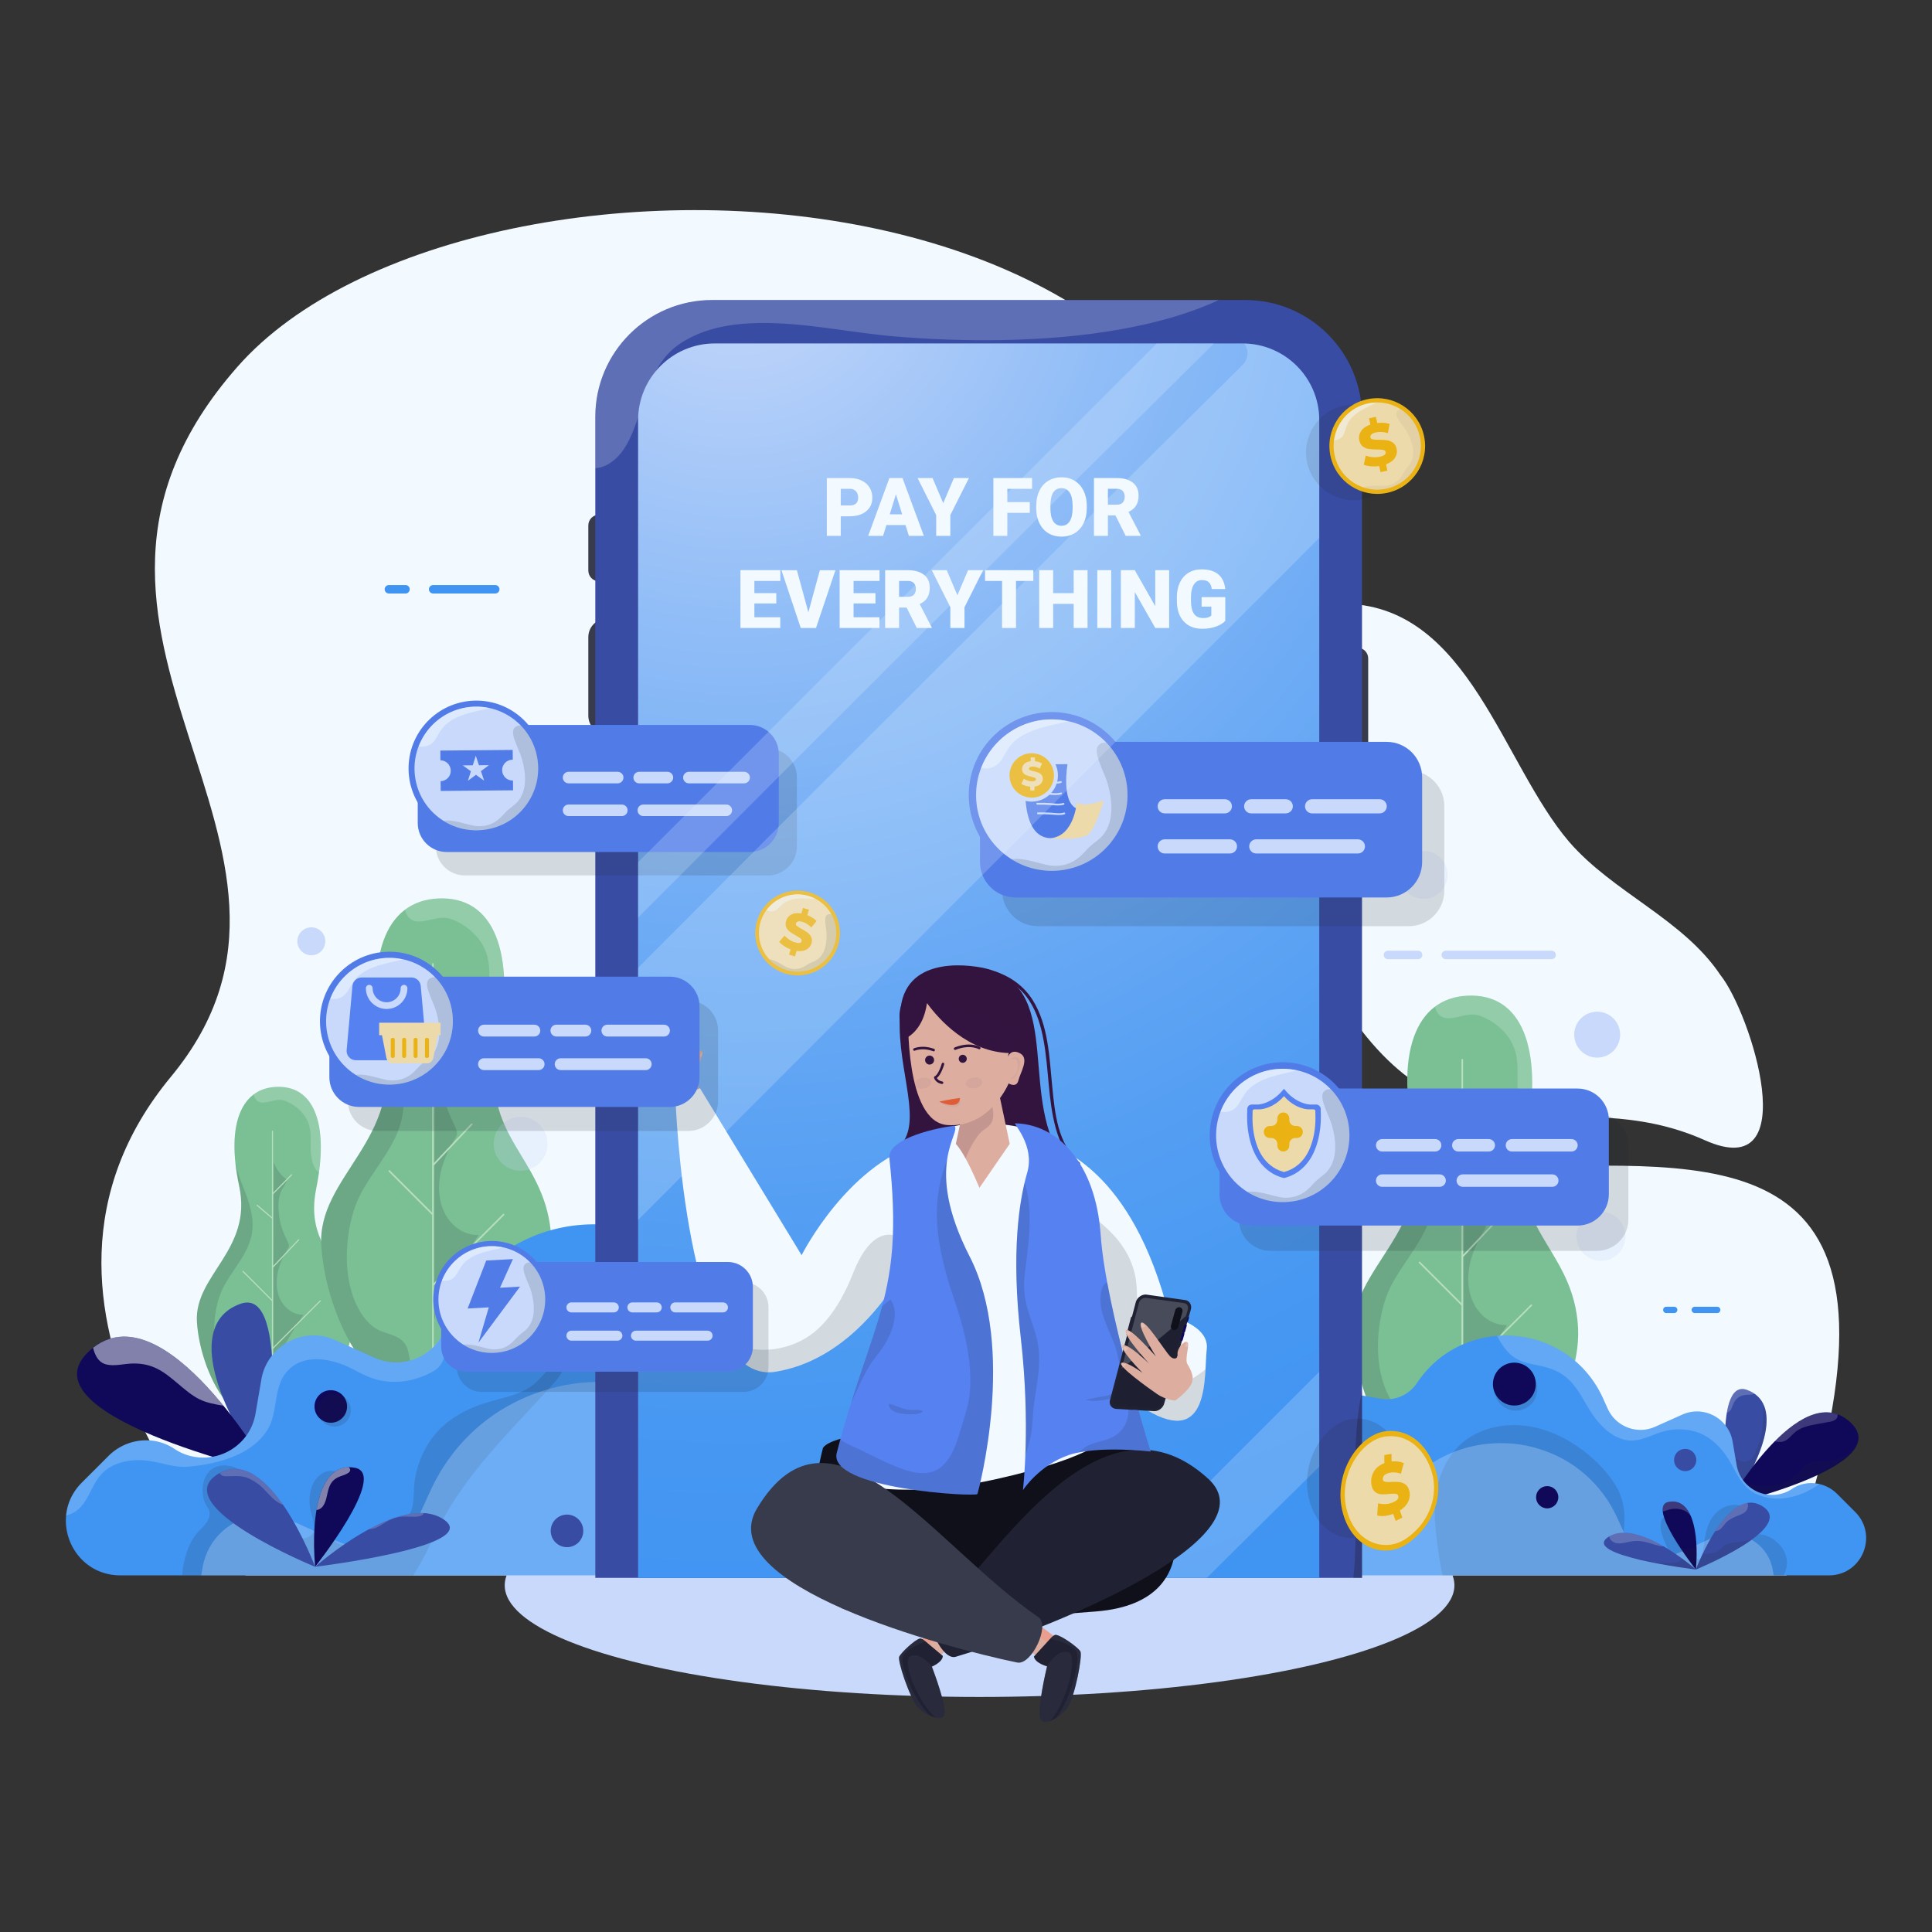 <svg xmlns="http://www.w3.org/2000/svg" version="1.1" id="Layer_1" x="0" y="0" viewBox="0 0 3000 3000" style="enable-background:new 0 0 3000 3000" xml:space="preserve"><rect x="0" y="0" width="3000" height="3000" fill="#333333" stroke="none"/><style>.st0{fill:#c8d9fb}.st1{fill:#f2faff}.st2{fill:#5ca88d}.st3{fill:#7ac094}.st4{opacity:.2;fill:#f2faff}.st5{opacity:.15;fill:#202234}.st6{fill:#b8debf}.st7{fill:#394ca4}.st8{fill:#100959}.st9{opacity:.5;fill:#f2faff}.st10{fill:#4094f2}.st11{opacity:.25;fill:#f2faff}.st12{fill:#383b4b}.st15{fill:#eab213}.st16{fill:#eddaab}.st17{opacity:.49;fill:#f2faff}.st18{opacity:.25;fill:#c8d9fb}.st19{fill:#517ce8}.st23{fill:#33143f}.st24{fill:#0f1019}.st25{fill:#ddae9f}.st26{opacity:.2;fill:#fff}.st27{fill:#f5b297}.st28,.st29{fill:#f39683}.st29{opacity:.61}.st30{fill:#202234}.st31{opacity:.4;fill:#383b4b}.st33{opacity:.05;fill:#33133f}.st36{fill:#5681f1}.st39{fill:#fff}</style><ellipse class="st0" cx="1521.07" cy="2461.67" rx="737.34" ry="173.36"/><path class="st1" d="M2773.98 2446.23H381.46s-414.17-414.17-116.12-774.15C563.39 1312.09 4.67 983.93 368.53 569.76s1770.18-348.35 1556.9 575.84c-309.41 1340.76 1305.3.05 848.55 1300.63z"/><path class="st1" d="M2671.59 1514.22c-58.3-87.25-166.45-127.82-235.15-207.14-103.88-121.9-155.05-362.12-343.49-369.51-276.64 74.67-105.77 462.82-4.02 627.35 175.29 263.72 347.35 111.24 558.37 205.61 156.52 70 71.51-197.29 24.29-256.31z"/><path class="st0" d="M2515.77 1606.6c0 19.7-15.97 35.67-35.67 35.67-19.7 0-35.67-15.97-35.67-35.67 0-19.7 15.97-35.67 35.67-35.67 19.7.01 35.67 15.98 35.67 35.67zM505.14 1461.64c0 11.98-9.71 21.69-21.69 21.69s-21.69-9.71-21.69-21.69 9.71-21.69 21.69-21.69 21.69 9.71 21.69 21.69z"/><path class="st2" d="M2265.25 2295.13h9.8l-1.55 66h-8.25z"/><path class="st3" d="M2357.13 2261.18c3.69-3.21 104.37-94.89 92.51-209.94s-107.94-143.52-80.65-277.54c27.28-134.03 0-226.54-83.03-227.73-83.02-1.19-120.98 79.47-90.14 222.98 30.84 143.52-101.28 199.65-94.89 304.82 7.37 121.24 103.2 320.25 256.2 187.41z"/><path class="st4" d="M2228.47 1563.91c1.43 6.38 5.19 12.69 11.34 15.44 5.67 2.54 12.2 2.02 18.16.98 11.04-1.94 22.2-6.08 33.55-4.59 5.71.75 11.14 3.26 16.25 5.79a96.305 96.305 0 0 1 15.94 9.97c9.53 7.33 17.79 16.48 23.49 27.11 6.49 12.11 8.74 25.46 9.12 39.08.44 15.71-1.01 31.45 1.83 47.02 1.89 10.36 5.09 21.71 12.34 29.67 1.39 1.53 2.95 2.76 4.58 3.84 15.77-114.6-13.63-191.16-89.1-192.24-22.78-.33-42.1 5.61-57.6 17.23.04.23.04.45.1.7z"/><path class="st5" d="M2289.49 2026.15c-11.54-21.24-11.69-47.62-5.34-70.44 3.4-12.23 8.6-23.92 14.58-35.09 2.41-4.51 5.39-8.78 7.59-13.4 1.58-3.33 1.27-6.25-.02-9.65-2.22-5.88-5.38-11.48-7.87-17.27-2.51-5.83-4.92-11.71-6.97-17.72-4.28-12.5-6.01-25.16-7.01-38.28-.99-12.95-.51-26.35 3.62-38.77 3.69-11.08 11.67-20.04 15.71-30.88-6.6-4.03-12.33-9.24-17.08-15.36-5.47-7.07-9.72-14.93-13.07-23.25-.03 18.36-.03 36.71-.08 55.07-.19 73.16-.49 146.31-.67 219.47-.16 65.19-.14 130.38-.14 195.57 1.35-4.69 2.81-9.35 4.44-13.95 14.68-41.33 39.15-78.01 62.87-114.58-21.29.81-40.44-12.84-50.56-31.47z"/><path class="st5" d="M2301.72 2296.5c-11.65.13-23.41-1.83-33.86-7.14-11.03-5.62-19.7-14.87-25.8-25.54-3.76-6.58-5.99-13.1-7.27-20.55-1.37-8.01-2.81-15.56-8.07-22.02-9.17-11.26-24.83-12.82-37.39-18.5-11.77-5.33-20.79-15.45-27.77-26.1-7.01-10.68-11.95-22.7-15.35-34.98-7.2-26.02-7.98-53.82-4.65-80.5 3.08-24.69 9.59-49.15 21.83-70.94 14.59-25.97 33.78-49.14 47.44-75.64 6.7-12.99 11.69-26.85 13.87-41.34 2.59-17.27.97-34.68-2.96-51.61-4.35-18.69-11.26-36.64-18.38-54.42-6.63-16.57-12.3-33.31-16.09-50.75 1.74 16.43 4.55 33.93 8.55 52.5 30.84 143.52-101.27 199.65-94.89 304.82 6.43 105.88 80.34 271.07 200.89 222.71-.03-.01-.06 0-.1 0z"/><path class="st6" d="M2378.79 2025.78c-.49-.49-1.28-.49-1.76 0l-105.18 105.18v-178.85l58.61-61.91c.47-.5.45-1.29-.05-1.76s-1.29-.45-1.76.05l-56.8 59.99v-160.92l42.58-43.23c.48-.49.48-1.28-.01-1.76-.49-.49-1.28-.48-1.76.01l-40.81 41.42v-138.4a1.25 1.25 0 0 0-2.5 0v193l-32.39-27.6a1.25 1.25 0 0 0-1.76.14c-.45.52-.38 1.31.14 1.76l34.01 28.98v181.76l-64.18-64.18c-.49-.49-1.28-.49-1.76 0-.49.49-.49 1.28 0 1.76l65.94 65.94v274.36a1.25 1.25 0 0 0 2.5 0v-167.04l106.95-106.95c.48-.48.48-1.27-.01-1.75z"/><path class="st2" d="M419.41 2205.64h6.77l-1.07 45.63h-5.7z"/><path class="st3" d="M482.94 2182.16c2.55-2.22 72.17-65.61 63.97-145.16-8.2-79.55-74.63-99.23-55.77-191.91 18.86-92.67 0-156.64-57.41-157.46-57.41-.82-83.65 54.95-62.33 154.18 21.32 99.23-70.03 138.05-65.61 210.77 5.09 83.83 71.35 221.44 177.15 129.58z"/><path class="st4" d="M393.97 1700.03c.99 4.41 3.59 8.78 7.84 10.68 3.92 1.76 8.43 1.4 12.56.68 7.63-1.34 15.35-4.2 23.2-3.18 3.95.52 7.7 2.25 11.24 4a67.14 67.14 0 0 1 11.02 6.89c6.59 5.07 12.3 11.39 16.24 18.74 4.49 8.37 6.04 17.61 6.31 27.02.31 10.86-.7 21.75 1.26 32.51 1.31 7.16 3.52 15.01 8.53 20.51.96 1.06 2.04 1.91 3.16 2.65 10.9-79.24-9.42-132.18-61.61-132.92-15.75-.22-29.11 3.88-39.83 11.91.04.19.05.34.08.51z"/><path class="st5" d="M436.17 2019.65c-7.98-14.69-8.08-32.93-3.69-48.7 2.35-8.45 5.95-16.54 10.08-24.26 1.67-3.12 3.73-6.07 5.25-9.26 1.09-2.3.88-4.32-.01-6.67-1.54-4.06-3.72-7.94-5.44-11.94-1.73-4.03-3.4-8.1-4.82-12.25-2.96-8.65-4.15-17.39-4.85-26.47-.68-8.95-.35-18.22 2.5-26.81 2.55-7.66 8.07-13.85 10.86-21.35-4.56-2.79-8.53-6.39-11.81-10.62-3.79-4.89-6.72-10.32-9.04-16.07-.02 12.69-.02 25.39-.06 38.08-.13 50.58-.34 101.17-.46 151.75-.11 45.08-.1 90.15-.1 135.23.94-3.24 1.94-6.46 3.07-9.65 10.15-28.57 27.07-53.94 43.47-79.23-14.71.54-27.95-8.9-34.95-21.78z"/><path class="st5" d="M444.63 2206.58c-8.05.09-16.19-1.27-23.42-4.94-7.63-3.88-13.62-10.28-17.84-17.66-2.6-4.55-4.14-9.05-5.03-14.21-.95-5.54-1.94-10.76-5.58-15.23-6.34-7.78-17.17-8.86-25.85-12.79-8.14-3.69-14.38-10.68-19.2-18.04-4.84-7.39-8.26-15.69-10.62-24.19-4.98-17.99-5.51-37.21-3.21-55.67 2.13-17.07 6.63-33.98 15.1-49.05 10.09-17.95 23.36-33.98 32.8-52.3 4.63-8.99 8.08-18.57 9.59-28.59 1.79-11.94.67-23.98-2.05-35.69-3-12.93-7.79-25.33-12.7-37.63-4.58-11.46-8.51-23.03-11.13-35.09 1.2 11.36 3.15 23.46 5.91 36.3 21.32 99.23-70.03 138.05-65.61 210.77 4.45 73.21 55.55 187.43 138.91 154-.03.01-.05.01-.07.01z"/><path class="st6" d="M497.92 2019.39a.857.857 0 0 0-1.22 0l-72.73 72.73v-123.66l40.53-42.81c.33-.34.31-.89-.03-1.22a.866.866 0 0 0-1.22.03l-39.28 41.48v-111.27l29.44-29.89c.33-.34.33-.89-.01-1.22a.857.857 0 0 0-1.22.01l-28.22 28.64v-95.7a.86.86 0 0 0-.86-.86c-.48 0-.86.38-.86.86v133.45l-22.4-19.08a.86.86 0 0 0-1.22.1.86.86 0 0 0 .1 1.22l23.52 20.04v125.68l-44.38-44.38a.857.857 0 0 0-1.22 0c-.34.34-.34.88 0 1.22l45.6 45.6V2210.07c0 .48.38.86.86.86s.86-.39.86-.86v-115.5l73.95-73.95c.34-.35.34-.89.01-1.23z"/><path class="st2" d="M666.76 2160.29h10.01l-1.58 67.42h-8.43z"/><path class="st3" d="M760.62 2125.61c3.77-3.28 106.62-96.93 94.5-214.45-12.12-117.52-110.26-146.6-82.39-283.51 27.87-136.91 0-231.42-84.81-232.63-84.81-1.21-123.58 81.18-92.08 227.78s-103.45 203.94-96.93 311.38c7.53 123.84 105.41 327.13 261.71 191.43z"/><path class="st4" d="M629.19 1413.34c1.47 6.52 5.3 12.97 11.59 15.78 5.8 2.59 12.46 2.06 18.55 1 11.27-1.98 22.68-6.21 34.27-4.69 5.83.76 11.38 3.33 16.6 5.91a98.65 98.65 0 0 1 16.28 10.18c9.74 7.48 18.18 16.83 24 27.69 6.63 12.37 8.93 26.01 9.32 39.92.45 16.05-1.03 32.13 1.87 48.03 1.93 10.58 5.19 22.18 12.61 30.31 1.43 1.56 3.01 2.82 4.67 3.92 16.11-117.06-13.92-195.27-91.02-196.37-23.27-.33-43.01 5.73-58.84 17.6.03.24.04.47.1.72z"/><path class="st5" d="M691.53 1885.53c-11.78-21.7-11.94-48.65-5.46-71.95 3.47-12.49 8.79-24.43 14.89-35.84 2.46-4.61 5.51-8.97 7.75-13.69 1.62-3.41 1.3-6.39-.02-9.86-2.27-6.01-5.5-11.73-8.04-17.64-2.56-5.96-5.02-11.96-7.12-18.1-4.37-12.77-6.14-25.7-7.16-39.1-1.01-13.23-.52-26.92 3.7-39.6 3.77-11.32 11.93-20.47 16.04-31.54-6.74-4.12-12.6-9.44-17.45-15.69-5.59-7.22-9.93-15.25-13.35-23.75-.03 18.75-.03 37.5-.08 56.25-.19 74.73-.5 149.46-.68 224.19-.17 66.59-.15 133.18-.15 199.78 1.38-4.79 2.86-9.55 4.53-14.25 14.99-42.21 40-79.69 64.23-117.05-21.74.8-41.3-13.13-51.63-32.16z"/><path class="st5" d="M704.02 2161.69c-11.9.13-23.91-1.87-34.59-7.3-11.27-5.73-20.12-15.19-26.35-26.09-3.85-6.72-6.12-13.38-7.43-20.99-1.4-8.18-2.86-15.9-8.24-22.49-9.37-11.5-25.37-13.09-38.19-18.9-12.02-5.45-21.24-15.78-28.37-26.66-7.16-10.92-12.21-23.19-15.68-35.74-7.35-26.58-8.15-54.98-4.75-82.24 3.15-25.22 9.79-50.21 22.3-72.46 14.91-26.52 34.51-50.2 48.46-77.27 6.84-13.28 11.94-27.42 14.17-42.23 2.65-17.65.99-35.43-3.03-52.72-4.44-19.1-11.5-37.43-18.77-55.59-6.77-16.93-12.57-34.02-16.44-51.84 1.78 16.78 4.65 34.66 8.73 53.63 31.5 146.6-103.45 203.94-96.93 311.38 6.57 108.16 82.07 276.9 205.21 227.5-.03 0-.07.01-.1.01z"/><path class="st6" d="M782.75 1885.14c-.5-.5-1.3-.5-1.8 0L673.5 1992.59v-182.7l59.88-63.24c.48-.51.46-1.32-.05-1.8-.51-.49-1.32-.46-1.8.05l-58.02 61.28V1641.8l43.5-44.15c.49-.5.49-1.31-.01-1.8-.5-.5-1.31-.49-1.8.01l-41.69 42.31v-141.38c0-.7-.57-1.27-1.27-1.27-.71 0-1.27.57-1.27 1.27v197.15l-33.09-28.2c-.54-.45-1.34-.39-1.8.15-.46.53-.4 1.34.14 1.8l34.74 29.6v185.67l-65.56-65.56c-.5-.5-1.3-.5-1.8 0s-.5 1.31 0 1.8l67.36 67.36v280.26c0 .7.57 1.28 1.27 1.28.71 0 1.27-.57 1.27-1.28v-170.63l109.25-109.25c.49-.5.49-1.3 0-1.8z"/><path class="st7" d="M413.45 2289.39s40.48-293.84-40.12-264.84c-80.59 29.01-43.6 146.76 40.12 264.84z"/><path class="st8" d="M418.78 2286.55s-164.82-289.85-278.52-190.18c-113.71 99.67 278.52 190.18 278.52 190.18z"/><path class="st9" d="M146.58 2099.61c3.3 9.05 8.7 16.73 18.46 19.09 12.2 2.96 25.49-.63 37.75-1.32 13.99-.79 27.4 1.29 40.08 7.38 12.25 5.88 22.74 14.78 33.09 23.44 10.38 8.68 20.96 18.12 33.1 24.26 11.52 5.82 25.19 8.31 37.85 10.29h.04c-56.91-69.91-137.37-140.79-202.37-89.93.53 2.29 1.19 4.56 2 6.79z"/><path class="st10" d="M186.86 2446.22h1422.88l-20.41-71.13-48-168.47c-34.01-118.93-152.15-193.35-274.19-172.56l-61.6 10.69c-4.66.78-9.13 1.17-13.61 1.17-27.2 0-53.05-13.6-68.4-36.73-105.71-158.57-344.73-138.94-423.23 34.79l-10.5 23.32c-18.51 41.15-66.84 59.53-108.01 41.1l-61.43-27.5c-35.95-16.13-75.98-4.08-98.13 24.29-8.16 10.3-14 22.73-16.33 36.72l-9.13 53.25c-2.33 13.21-7.39 24.87-14.58 34.59-1.36 1.75-2.72 3.5-4.08 5.05a82.403 82.403 0 0 1-47.8 27.21c-4.66.97-9.71 1.36-14.57 1.36-15.41 0-31.04-4.22-45.22-13.69-31.99-21.35-74.88-16.03-102.08 11.17l-41.28 41.27c-53.17 53.17-15.51 144.1 59.7 144.1z"/><path class="st4" d="M131.17 2332.67c8.33-12.39 13.35-26.83 22.31-38.8 18.52-24.74 52.45-29.72 81.31-24.88 19.41 3.26 37.72 10.21 57.7 8.43 15.58-1.39 31.1-3.85 46.24-7.83 29.73-7.82 59.85-22.39 76.54-49.38 16.6-26.85 8.69-62.41 28.31-87.89 21.1-27.4 57.45-24.83 86.74-14.11 16.42 6 30.97 16.08 47.45 21.74 19.32 6.64 40.08 7.48 59.96 2.93 10.29-2.35 20.25-6 29.71-10.66 5.86-2.89 11.22-6.03 15.36-11.19 6.81-8.49 9.36-19.72 8.97-30.42a54.954 54.954 0 0 0-4.17-19c-19.87 38.06-66.12 54.56-105.81 36.8l-61.43-27.5c-35.95-16.13-75.98-4.08-98.13 24.29-8.16 10.3-14 22.73-16.33 36.72l-9.13 53.25c-2.33 13.21-7.39 24.87-14.58 34.59-1.36 1.75-2.72 3.5-4.08 5.05a82.403 82.403 0 0 1-47.8 27.21c-4.66.97-9.71 1.36-14.57 1.36-15.41 0-31.04-4.22-45.22-13.69-31.99-21.36-74.88-16.03-102.08 11.17l-41.28 41.27c-15 15.01-22.77 33.01-24.51 51.14 11.87-2.63 21.5-10.15 28.52-20.6z"/><path class="st5" d="M681.56 2371.05c37.14-73.05 94.48-132.46 149.73-191.92 6.86-7.38 13.69-14.78 20.47-22.24 6.84-7.52 14.15-14.88 19.2-23.78 1.89-3.33 5.82-10.28 3.35-14.23-1.91-3.07-6.74-1.81-9.51-.88-6.75 2.26-12.51 7.25-17.24 12.42-6.22 6.79-11.76 13.7-19.09 19.4-12.64 9.84-27.49 15.49-42.79 19.77-17.62 4.93-35.38 9.03-52.23 16.34-15.91 6.91-31 15.63-44.04 27.17-25.22 22.32-40.35 52.84-45.43 85.94-2.52 16.43.43 34.21-6.79 49.68-6.59 14.13-20.31 20.82-33.5 27.6-14.16 7.27-28.87 14.09-44.08 18.86-10.5 3.29-24 6.24-34.49 1.42-19.49-8.96-8.26-37.45-2.91-51.82 3.55-9.52 7.84-18.92 10.39-28.78 2.73-10.55.97-25.91-10.56-30.45-16.04-6.32-31.72 7.05-37.15 21.21-5.28 13.78-5.36 29.4-1.54 43.51 2.85 10.53 9.91 27.17-1.82 34.93-14.86 9.83-31.14-1.75-41.17-12.69-11.2-12.23-19.12-25.97-26.96-40.48-7.79-14.42-15.74-29.29-27.97-40.5-11.92-10.93-29.61-18.89-45.98-14.96-13.84 3.32-22.11 15.46-24.28 28.99-1.19 7.42-.64 15.11 1.17 22.37 1.09 4.38 3.12 8.25 5.54 12.03 1.3 2.03 2.64 4.01 3.19 6.39 3.5 15.01-12.6 26.19-20.68 36.23-10.78 13.4-16.57 32.27-19.73 48.91-.92 4.82-1.46 9.77-1.8 14.76h358.98c3.95-6.32 7.79-12.7 11.43-19.18 10.27-18.3 18.8-37.36 28.29-56.02z"/><path class="st11" d="M312.43 2446.22h1297.3l-20.41-71.13c-64.13-57.52-152.74-85.7-242.9-70.15l-48 8.16-25.84 4.28c-5.63.97-11.27 1.36-16.71 1.36-12.05 0-23.9-2.13-34.98-6.41-18.65-7.19-34.98-19.83-46.63-37.31-16.32-24.67-35.56-45.66-56.55-62.96-8.16-6.99-16.51-13.21-25.26-18.85-47.23-31.28-101.44-46.83-155.85-47.41-31.86-.58-63.54 4.08-93.86 13.99-73.65 23.32-138.94 76.37-175.28 157.01l-12.63 27.6c-22.35 49.56-80.45 71.51-129.8 49.36l-37.31-16.71-35.95-16.13c-16.32-7.39-33.43-9.71-49.75-8.16-42.37 4.08-79.67 35.56-87.45 81.22l-2.14 12.24z"/><path class="st8" d="M488.36 2183.97c0 13.97 11.32 25.29 25.29 25.29 13.97 0 25.29-11.32 25.29-25.29 0-13.97-11.32-25.3-25.29-25.3-13.97 0-25.29 11.33-25.29 25.3z"/><path class="st5" d="M494.22 2189.95c0 13.97 11.33 25.29 25.29 25.29 13.97 0 25.29-11.32 25.29-25.29 0-13.97-11.32-25.3-25.29-25.3-13.97.01-25.29 11.33-25.29 25.3z"/><path class="st7" d="M855.14 2377.15c0 13.97 11.32 25.29 25.29 25.29 13.97 0 25.29-11.32 25.29-25.29 0-13.97-11.32-25.3-25.29-25.3-13.97.01-25.29 11.33-25.29 25.3z"/><path class="st5" d="M758.09 2055.65c0 26.92 21.82 48.74 48.74 48.74s48.74-21.82 48.74-48.74-21.82-48.75-48.74-48.75-48.74 21.83-48.74 48.75z"/><path class="st7" d="M764.2 2038.32c0 26.92 21.82 48.74 48.74 48.74s48.74-21.82 48.74-48.74-21.82-48.75-48.74-48.75c-26.92.01-48.74 21.83-48.74 48.75z"/><path class="st8" d="M489.28 2432.92s114.06-143.82 61.99-153.74c-52.07-9.92-69.43 64.47-61.99 153.74z"/><path class="st9" d="M492.94 2344.51c5.32-1.26 8.64-4.98 10.92-9.79 4.58-9.65 4.24-20.95 9.51-30.31 2.65-4.71 6.77-8.32 11.66-10.57 4.83-2.22 10.21-3.34 14.8-6.05 4.44-2.63 5.25-5.82 1.82-9.48-27.24.37-43.33 26.86-50.14 66.45.47-.09.97-.14 1.43-.25z"/><path class="st7" d="M489.28 2432.92s-71.91-193.41-151.25-143.82c-79.35 49.59 151.25 143.82 151.25 143.82z"/><path class="st4" d="M341.26 2287.38c.83 1.86 2.68 3.55 4.11 4.13 3.16 1.29 7.25.79 10.6.72 7.37-.14 14.95-.66 22.23.8 7.83 1.57 15.31 6.1 21.75 10.66 11.84 8.36 19.49 21.39 31.65 29.19 1.96 1.26 4.76 2.65 7.92 3.86-26.68-38.47-61.57-69.32-98.26-49.36z"/><path class="st7" d="M489.28 2432.92s265.32-32.24 198.37-74.39c-66.95-42.16-198.37 74.39-198.37 74.39z"/><path class="st4" d="M577.88 2374.04c7.82-1.43 13.56-6.04 20.21-10 6.29-3.75 13.11-6.78 20.3-8.29 10.18-2.14 20.41.46 30.64-.94 3.57-.49 7.76-1.71 9.11-5.25-26.5-1.64-57.14 9.9-85.01 24.93 1.57-.07 3.16-.16 4.75-.45z"/><path class="st7" d="M2685.17 2339.1s-27.64-200.71 27.41-180.9c55.05 19.81 29.78 100.25-27.41 180.9z"/><path class="st4" d="M2685.37 2191.62c2.81-2.19 3.85-6.13 5.12-9.3 1.48-3.7 3.14-7.31 6.03-10.15 3.56-3.5 8.08-5.39 12.97-6.06 4.71-.65 9.71-.05 14.28-1.53.18-.06.3-.18.48-.25-3.44-2.38-7.2-4.52-11.67-6.14-17.74-6.38-26.87 10.19-31.12 35.52 1.42-.55 2.79-1.21 3.91-2.09z"/><path class="st5" d="M2737.91 2193.04c-.22 14.98-.85 29.72-5.37 44.13-1.89 6.04-4.21 12.12-6.78 17.92-2.02 4.55-4.68 9.17-8.93 11.99-9.19 6.07-20-.14-26.53-7.17-4.02-4.32-7.46-9.77-12.01-13.37.49 46.04 6.88 92.57 6.88 92.57 43.47-61.3 68.25-122.31 53.56-156.82-.75 3.52-.77 7.3-.82 10.75z"/><path class="st8" d="M2681.54 2337.16s112.58-197.98 190.25-129.9c77.66 68.07-190.25 129.9-190.25 129.9z"/><path class="st4" d="M2756.39 2238.37c3.12.45 6.38.68 9.53.62.2 0 .39-.01.59-.01-.29-.08 2.73-.6 3.18-.75 3.14-1.1 5.75-2.96 8.18-5.19 4.75-4.36 8.7-9.31 14.34-12.6 12.47-7.29 27.72-8.62 41.62-11.39 6.15-1.22 16.7-1.7 19.24-8.63.52-1.43.52-2.83.25-4.18-31.89-11.62-67.3 11.31-97.67 41.98.25.04.48.12.74.15z"/><path class="st5" d="M2869 2258.07c-10.43 6.94-22.03 10.79-34.56 10.99-6.53.11-13.28-.45-19.71 1-6.45 1.46-11.12 4.94-15.45 9.79-8.08 9.06-15.6 17.04-27.02 21.82-11.91 4.99-25 5.83-37.77 5.47-5.19-.15-10.18-.79-15.33-1.33-3.93-.41-9.12-1.17-12.77.84-4.72 2.59-4.7 10.64-3.87 15.21.59 3.23 1.83 6.3 3.56 9.06 53.8-14.5 177.57-52.63 179.77-97.03-3.67 9.59-7.58 18.01-16.85 24.18z"/><path class="st10" d="M2839.95 2446.22h-971.91l13.94-48.58 32.79-115.08c23.23-81.23 103.93-132.07 187.28-117.87l42.08 7.3c3.18.53 6.24.8 9.29.8 18.58 0 36.24-9.29 46.72-25.09 72.21-108.31 235.47-94.9 289.09 23.76l7.17 15.93c12.64 28.1 45.65 40.66 73.78 28.07l41.96-18.78c24.56-11.01 51.9-2.79 67.03 16.59 5.58 7.03 9.56 15.53 11.15 25.08l6.24 36.37c1.59 9.02 5.04 16.99 9.96 23.63.93 1.2 1.86 2.39 2.79 3.45a56.275 56.275 0 0 0 32.65 18.59c3.18.66 6.63.93 9.96.93 10.53 0 21.2-2.89 30.89-9.35 21.85-14.59 51.15-10.95 69.72 7.63l28.2 28.19c36.32 36.32 10.59 98.43-40.78 98.43z"/><path class="st5" d="M2772.85 2414.68c-6.01-18.47-28.72-35.97-48.81-31.52-2.42.54-4.45-.73-5.28-3-4.58-12.58 1.04-32.72-12.72-40.45-10.44-5.88-25.56-2.33-34.9 4.16-24.25 16.87-23.67 48.29-28.19 74.52-.54 3.11-5.16 4.21-7.17 1.89-5.19-6-8.67-13.83-12.67-20.62-5.57-9.46-11.3-18.92-17.97-27.66-4.19-5.48-10.7-14.77-18.15-15.99-9.59-1.58-8.91 15.6-7.66 21.31 3.08 14.1 11.02 26.46 14.7 40.32.57 2.14-.71 4.78-3 5.28-6.03 1.31-11.3-.96-16.23-4.34-6.18-4.25-10.8-8.22-18.33-9.93-10.54-2.4-27.65-2.35-33.66-13.42-2.13-3.92-1.52-8.84-1.42-13.11.19-8.34 1.02-16.65 1.07-25 .1-16.36-3.61-31.93-11.4-46.33-12.55-23.19-32.67-43.2-53.59-58.98-20.73-15.63-44.28-27.8-69.5-34.22-48.03-12.24-103.06-1.05-133.64 40.36-13.37 18.11-21.25 39.75-24.66 61.89-3.99 25.87-.87 52.49 2.25 78.29 1.95 16.14 4.62 32.23 8.15 48.13h529.26c5.36-9.22 7.27-20.04 3.52-31.58z"/><path class="st4" d="M2353.97 2109.36c13.31 7.83 29.46 9.29 44.17 13.03 12.72 3.23 24.48 8.45 34.57 16.95 15.39 12.96 24.26 31.41 34.54 48.28 12.34 20.24 29.3 40.15 52.78 47.3 25.87 7.88 47.97-10.67 72.82-14.35 19.87-2.94 40.17-.18 57.48 10.43 17.43 10.7 30.24 27.53 39.73 45.38 9.24 17.38 18.5 34.76 37.17 43.45 24.08 11.21 51.2 8.31 74.87-2.19 8.28-3.67 15.58-8.13 22.79-13.09-14.17-3.2-29.37-1.05-42.08 7.43-9.69 6.47-20.36 9.35-30.89 9.35-3.32 0-6.77-.27-9.96-.93a56.221 56.221 0 0 1-32.65-18.59c-.93-1.06-1.86-2.25-2.79-3.45-4.91-6.64-8.36-14.6-9.96-23.63l-6.24-36.37c-1.59-9.56-5.57-18.05-11.15-25.08-15.13-19.38-42.47-27.61-67.03-16.59l-41.96 18.78c-28.13 12.59-61.14.03-73.78-28.07l-7.17-15.93c-31.05-68.7-98.84-102.04-164.44-96.98 7.29 13.76 15.58 26.86 29.18 34.87z"/><path class="st11" d="M2754.17 2446.22h-886.13l13.94-48.58c43.8-39.29 104.33-58.53 165.92-47.92l32.78 5.57 17.65 2.92c3.85.66 7.7.93 11.42.93 8.23 0 16.33-1.46 23.89-4.38 12.74-4.91 23.89-13.54 31.85-25.49 11.15-16.85 24.29-31.19 38.63-43 5.57-4.78 11.28-9.02 17.25-12.88 32.26-21.37 69.28-31.99 106.46-32.39 21.76-.4 43.4 2.79 64.11 9.55 50.31 15.93 94.9 52.17 119.72 107.25l8.63 18.85c15.26 33.85 54.95 48.85 88.66 33.71l25.49-11.41 24.55-11.02c11.15-5.05 22.83-6.64 33.98-5.57 28.94 2.78 54.42 24.29 59.73 55.48l1.47 8.38z"/><path class="st7" d="M2634.01 2267.09c0 9.54-7.74 17.28-17.28 17.28-9.54 0-17.28-7.73-17.28-17.28 0-9.54 7.73-17.28 17.28-17.28 9.54 0 17.28 7.74 17.28 17.28z"/><circle class="st8" cx="2402.47" cy="2324.9" r="17.28"/><path class="st5" d="M2387.08 2157.1c0 18.39-14.91 33.29-33.29 33.29-18.39 0-33.3-14.91-33.3-33.29 0-18.39 14.91-33.3 33.3-33.3 18.38 0 33.29 14.91 33.29 33.3z"/><path class="st8" d="M2384.79 2149.2c0 18.39-14.91 33.29-33.29 33.29-18.39 0-33.3-14.91-33.3-33.29 0-18.39 14.91-33.3 33.3-33.3 18.38.01 33.29 14.92 33.29 33.3zM2633.38 2437.13s-77.91-98.23-42.35-105.01c35.57-6.77 47.43 44.04 42.35 105.01z"/><path class="st4" d="M2587.21 2345.52c3.54-1.2 6.83-2.26 10.58-2.59 7.46-.66 16 .85 22.16 5.29 2.42 1.74 4.01 3.88 5.56 6.21-7-16.4-18.24-25.4-34.48-22.3-7.47 1.42-9.89 6.91-9.12 14.64 1.8 0 3.91-.78 5.3-1.25z"/><path class="st5" d="M2616.92 2405.05c-3.24-.71-6.38-2.14-9.34-3.93 12.9 19.75 25.8 36.01 25.8 36.01 1.07-12.83 1.37-25.18.87-36.66-4.41 5.08-11 5.97-17.33 4.58z"/><path class="st7" d="M2633.38 2437.13s49.12-132.11 103.31-98.23c54.2 33.87-103.31 98.23-103.31 98.23z"/><path class="st4" d="M2671.79 2374.08c4.06-3.61 6.5-8.56 10.76-12.03 4.58-3.73 9.91-6.02 15.33-8.22 5.18-2.1 11.21-3.96 14.42-8.88 1.92-2.94 2.79-7.69 1.25-11.14-19.05 2.96-36.54 22.44-50.29 43.77 3.11-.46 6.13-1.37 8.53-3.5z"/><path class="st5" d="M2699.41 2394.54c-6.95 1.07-16.52 1.22-22.37 5.5-2.95 2.16-4.85 5.44-7.89 7.56-2.93 2.05-6.4 3.19-9.86 4-5.25 1.25-10.45 1.58-15.21.75-6.8 14.28-10.71 24.77-10.71 24.77s53.07-21.71 87-46.54c-6.91 1.91-14.17 2.91-20.96 3.96z"/><path class="st7" d="M2633.38 2437.13s-181.23-22.02-135.5-50.81c45.73-28.79 135.5 50.81 135.5 50.81z"/><path class="st4" d="M2511.46 2396.49c8.67.68 16.99-2.63 25.52-3.5 11.76-1.2 21.59 2.21 32.61 5.57 4.43 1.35 9.1 2.49 13.79 2.73-27.82-16.2-61.33-28.98-84.34-15.59-.22 5.21 6.39 10.32 12.42 10.79z"/><path class="st5" d="M2581.27 2426.9c-5.5-.34-11.02-.69-16.43-1.79-5.64-1.14-11.12-2.93-16.74-4.14-3.49-.75-7.03-1.06-10.56-1.13 41.63 10.69 95.84 17.29 95.84 17.29s-8.43-7.43-21.32-16.89c-.46.82-1.04 1.61-1.79 2.32-3.28 3.15-8.56 3.72-12.86 4.21-5.36.61-10.77.46-16.14.13z"/><path class="st12" d="M2107.92 1005.82c-9.17 0-16.61 7.44-16.61 16.61v288.87c0 9.17 7.44 16.61 16.61 16.61 9.18 0 16.61-7.44 16.61-16.61v-288.87c0-9.17-7.44-16.61-16.61-16.61zM930.15 799.25c-9.17 0-16.61 7.44-16.61 16.61v70.16c0 9.18 7.44 16.61 16.61 16.61 9.17 0 16.61-7.44 16.61-16.61v-70.16c.01-9.18-7.43-16.61-16.61-16.61zM942.43 960.44c-15.96 0-28.89 12.93-28.89 28.89v122.03c0 15.96 12.94 28.89 28.89 28.89 15.96 0 28.89-12.94 28.89-28.89V989.34c0-15.96-12.93-28.9-28.89-28.9z"/><path class="st12" d="M942.43 1136.56c-15.96 0-28.89 12.94-28.89 28.89v122.03c0 15.96 12.94 28.89 28.89 28.89 15.96 0 28.89-12.94 28.89-28.89v-122.03c0-15.95-12.93-28.89-28.89-28.89z"/><path class="st7" d="M2114.92 647.14V2450.1H924.4V647.14c0-100.06 81.22-181.28 181.28-181.28h828.02c100.07 0 181.22 81.22 181.22 181.28z"/><path class="st4" d="M941.88 722.12c22.87-11.88 34.73-35.38 43.46-58.54 10.26-27.21 17.36-55.67 30.34-81.82 6.3-12.7 14.13-24.8 24.14-34.91 10.54-10.64 23.73-18.66 37.2-25.04 31.72-15.03 67.29-19.75 102.08-20.25 70.8-1.03 140.3 14.97 210.58 20.85 54.96 4.6 110.17 6.59 165.32 5.64 62.41-1.08 124.96-5.83 186.43-16.95 51.63-9.34 103.24-23.04 150.99-45.18h-786.76c-100.1 0-181.25 81.15-181.25 181.25v79.82c5.7-.31 11.54-1.79 17.47-4.87z"/><path d="M2114.94 2160.39v289.72h-13.47c1.11-9.87 1.84-19.65 2.4-29.51 2.77-50.46-.46-101.19.55-151.64.74-35.89 2.59-73.06 10.52-108.57z" style="opacity:.35;fill:#202234"/><radialGradient id="SVGID_1_" cx="1144.531" cy="375.66" r="2207.395" gradientUnits="userSpaceOnUse"><stop offset="0" style="stop-color:#c8d9fb"/><stop offset=".036" style="stop-color:#c0d5fa"/><stop offset=".26" style="stop-color:#92bef7"/><stop offset=".475" style="stop-color:#6facf5"/><stop offset=".675" style="stop-color:#559ff3"/><stop offset=".856" style="stop-color:#4597f2"/><stop offset="1" style="stop-color:#4094f2"/></radialGradient><path d="M2048.53 652.38V2450.1H990.83V652.38c0-65.77 53.32-119.08 119.17-119.08h819.35c65.86 0 119.18 53.32 119.18 119.08z" style="fill:url(#SVGID_1_)"/><path class="st4" d="M2048.53 2130.13v147.22c-58.39 57.37-116.59 115.02-174.61 172.76h-145.37l319.98-319.98z"/><path class="st10" d="M2666.47 2038.9h-34.84a4.89 4.89 0 0 1 0-9.78h34.84c2.7 0 4.89 2.18 4.89 4.89-.01 2.7-2.19 4.89-4.89 4.89zM2599.7 2038.9h-12.3a4.89 4.89 0 0 1 0-9.78h12.3a4.89 4.89 0 0 1 0 9.78z"/><path class="st0" d="M2155.2 1476.26h46.85c3.63 0 6.57 2.94 6.57 6.57 0 3.63-2.94 6.57-6.57 6.57h-46.85c-3.63 0-6.57-2.94-6.57-6.57 0-3.63 2.94-6.57 6.57-6.57zM2245 1476.26h164.38c3.63 0 6.57 2.94 6.57 6.57 0 3.63-2.94 6.57-6.57 6.57H2245c-3.63 0-6.57-2.94-6.57-6.57 0-3.63 2.94-6.57 6.57-6.57z"/><path class="st10" d="M603.88 908.45h25.77c3.63 0 6.57 2.94 6.57 6.57 0 3.63-2.94 6.57-6.57 6.57h-25.77c-3.63 0-6.57-2.94-6.57-6.57 0-3.62 2.93-6.57 6.57-6.57zM672.59 908.45h96.44c3.63 0 6.57 2.94 6.57 6.57 0 3.63-2.94 6.57-6.57 6.57h-96.44c-3.63 0-6.57-2.94-6.57-6.57 0-3.62 2.94-6.57 6.57-6.57z"/><path class="st15" d="M1301.51 1467.63c-10.41 34.82-47.08 54.6-81.9 44.19-34.82-10.41-54.6-47.08-44.19-81.9 10.41-34.82 47.08-54.6 81.9-44.19 34.82 10.41 54.61 47.08 44.19 81.9z"/><path class="st16" d="M1295.95 1465.96c-9.49 31.75-42.92 49.79-74.67 40.29-31.75-9.49-49.79-42.93-40.29-74.67 9.49-31.75 42.92-49.79 74.67-40.29s49.78 42.93 40.29 74.67z"/><path class="st17" d="M1207.62 1411.08c4.47-4.22 8.25-8.65 13.92-11.4 5.56-2.7 11.57-3.85 17.7-4.33 9.01-.69 17.97.25 26.96.34-3.33-1.74-6.79-3.29-10.53-4.4-25.01-7.48-51.01 2.18-65.59 22.11 5.35 2.87 12.28 2.64 17.54-2.32z"/><path class="st5" d="M1284.19 1420.67c-3.85 2.83-2.61 11.11-2.27 15.11.45 5.35 1.62 10.67 1.66 16.04.11 13.64-2.67 30.15-14.68 38.43-3.81 2.63-8.28 3.74-12.31 5.92-3.48 1.87-6.65 4.26-10.26 5.91-7.4 3.4-15.45 3.47-23 .5-7.4-2.91-18.89-12.07-28.86-13.11 7.05 7.64 16.13 13.58 26.81 16.78 31.75 9.49 65.18-8.55 74.67-40.29 4.79-16.04 2.55-32.49-4.92-46.08-2.36-.76-4.74-.75-6.84.79z"/><path class="st15" d="M1252.11 1474.63c-3.99 2.2-9.03 2.86-15.1 2l-2.56 8.57-9.26-2.77 2.47-8.26c-3.78-1.41-7.24-3.16-10.37-5.25-3.13-2.09-5.6-4.24-7.4-6.46l8.39-9.77c1.94 2.32 4.36 4.44 7.26 6.38 2.9 1.93 5.89 3.36 8.98 4.28 5.87 1.75 9.24 1.16 10.11-1.77.46-1.54-.03-2.94-1.48-4.18-1.45-1.25-3.91-2.84-7.36-4.77-3.8-2.09-6.92-4.05-9.35-5.87-2.43-1.82-4.29-4.13-5.58-6.92-1.29-2.8-1.38-6.08-.26-9.83 1.32-4.43 4.05-7.74 8.19-9.95 4.14-2.21 9.32-2.78 15.56-1.7l2.54-8.49 9.26 2.77-2.49 8.34c2.86 1.14 5.52 2.49 7.99 4.07 2.47 1.58 4.58 3.3 6.32 5.17l-8.1 9.94c-4.31-4.32-8.89-7.2-13.73-8.65-3.04-.91-5.38-1.12-7.04-.63-1.66.48-2.71 1.45-3.14 2.89-.43 1.44.07 2.77 1.5 3.98s3.86 2.75 7.28 4.62c3.86 2.11 6.98 4.06 9.39 5.88 2.4 1.81 4.26 4.11 5.59 6.89 1.33 2.78 1.43 6.05.3 9.81-1.28 4.25-3.92 7.48-7.91 9.68z"/><path class="st18" d="M2247.81 1356.24c1.3 20.47-14.24 38.12-34.71 39.42-20.47 1.3-38.12-14.24-39.42-34.71-1.3-20.47 14.24-38.12 34.71-39.42 20.47-1.3 38.12 14.24 39.42 34.71zM850.22 1773.46c1.46 23.07-16.05 42.96-39.12 44.42-23.07 1.46-42.96-16.05-44.42-39.12-1.46-23.07 16.05-42.96 39.12-44.42 23.07-1.47 42.96 16.05 44.42 39.12zM2524.06 1917.37c1.33 21.03-14.63 39.16-35.66 40.49s-39.15-14.63-40.49-35.66c-1.33-21.03 14.63-39.15 35.66-40.49 21.02-1.33 39.15 14.64 40.49 35.66z"/><path class="st5" d="M2174.97 687.01c-8.55-40.13-48.02-65.73-88.15-57.18-40.13 8.55-65.73 48.02-57.18 88.15 8.55 40.13 48.02 65.73 88.15 57.18 40.13-8.55 65.73-48.01 57.18-88.15zM2187.49 1196.48h-576.12c-30.51 0-55.23 24.73-55.23 55.23v131.22c0 30.51 24.73 55.23 55.23 55.23h576.12c30.5 0 55.24-24.73 55.24-55.23v-131.22c-.01-30.51-24.74-55.23-55.24-55.23z"/><path class="st19" d="M2153.07 1151.94h-576.12c-30.51 0-55.23 24.73-55.23 55.23v131.22c0 30.51 24.73 55.23 55.23 55.23h576.12c30.5 0 55.23-24.73 55.23-55.23v-131.22c.01-30.5-24.72-55.23-55.23-55.23z"/><path class="st0" d="M1808.57 1263.02h93.38c6.07 0 10.99-4.92 10.99-10.99s-4.92-10.99-10.99-10.99h-93.38c-6.07 0-10.99 4.92-10.99 10.99s4.92 10.99 10.99 10.99zM1942.84 1263.02h53.68c6.07 0 10.99-4.92 10.99-10.99s-4.92-10.99-10.99-10.99h-53.68c-6.07 0-10.99 4.92-10.99 10.99s4.92 10.99 10.99 10.99zM2142.39 1241.04h-104.98c-6.07 0-10.99 4.92-10.99 10.99s4.92 10.99 10.99 10.99h104.98c6.07 0 10.99-4.92 10.99-10.99s-4.92-10.99-10.99-10.99zM1909.85 1303.3h-101.28c-6.07 0-10.99 4.92-10.99 10.99s4.92 10.99 10.99 10.99h101.28c6.07 0 10.99-4.92 10.99-10.99 0-6.08-4.92-10.99-10.99-10.99zM2108.52 1303.3h-157.78c-6.07 0-10.99 4.92-10.99 10.99s4.92 10.99 10.99 10.99h157.78c6.07 0 10.99-4.92 10.99-10.99-.01-6.08-4.93-10.99-10.99-10.99z"/><path class="st19" d="M1762.14 1237.87c-1.79 71.2-60.96 127.46-132.15 125.67s-127.46-60.96-125.67-132.15c1.79-71.2 60.96-127.46 132.15-125.67 71.19 1.79 127.46 60.95 125.67 132.15z"/><path class="st0" d="M1750.76 1237.58c-1.63 64.91-55.58 116.22-120.49 114.58-64.91-1.63-116.21-55.58-114.58-120.49 1.63-64.92 55.58-116.22 120.49-114.58 64.91 1.63 116.22 55.58 114.58 120.49z"/><path class="st17" d="M1555.51 1179.21c6.28-10.29 11.16-20.6 20.45-28.72 9.12-7.97 19.91-13.23 31.24-17.28 16.69-5.95 34.1-8.77 51.15-13.21-7.19-1.58-14.54-2.72-22.17-2.92-51.14-1.28-95.35 30.35-112.66 75.54 11.62 2.67 24.6-1.32 31.99-13.41z"/><path class="st5" d="M1705.24 1157.98c-5.82 7.33.77 22.34 3.47 29.74 3.6 9.88 8.54 19.35 11.39 29.49 7.22 25.73 10.46 58.38-8 80.22-5.85 6.93-13.73 11.34-20.24 17.52-5.63 5.34-10.4 11.48-16.37 16.46-12.25 10.23-27.43 14.51-43.24 12.76-15.48-1.71-41.93-13.11-61.31-9.95 17.26 10.82 37.48 17.39 59.32 17.94 64.91 1.63 118.86-49.67 120.49-114.58.82-32.79-11.88-62.74-33-84.61-4.83-.22-9.34 1.02-12.51 5.01z"/><path d="M1673.05 1255.93c-25.87-8.94-15.42-69.37-15.42-69.37l-62.92.71s-17.84 113.12 36.69 114.21c54.55 1.09 41.65-45.55 41.65-45.55z" style="fill-rule:evenodd;clip-rule:evenodd;fill:#517ce8"/><path d="M1672.13 1245.34s-3.64 52.89-40.72 56.14c0 0 46.82 4.44 58.7-6.21 11.88-10.65 23.95-52.54 23.95-52.54s-33.06 12.51-41.93 2.61z" style="fill-rule:evenodd;clip-rule:evenodd;fill:#eddaab"/><path class="st0" d="M1606.64 1215.61c7.28-.17 14.57.02 21.84.57 6.48.49 13 1.43 19.33-.58 1.79-.57.61-3.24-1.16-2.68-6.4 2.03-13.36.64-19.9.21-6.83-.45-13.67-.57-20.52-.42-1.88.06-1.45 2.95.41 2.9zM1606.99 1233.33c7.28-.17 14.57.02 21.84.57 6.48.49 13 1.43 19.33-.58 1.79-.57.61-3.24-1.16-2.68-6.4 2.03-13.35.64-19.9.21-6.83-.45-13.68-.57-20.52-.42-1.88.05-1.45 2.94.41 2.9zM1610.81 1249.54c7.29-.17 14.57.02 21.84.57 6.48.49 13 1.43 19.33-.58 1.79-.57.61-3.24-1.16-2.68-6.4 2.03-13.36.64-19.9.21-6.83-.45-13.68-.57-20.52-.42-1.87.05-1.45 2.94.41 2.9zM1612.02 1264.42c7.28-.17 14.57.02 21.84.57 6.48.49 13 1.43 19.33-.58 1.79-.57.62-3.24-1.16-2.68-6.4 2.03-13.35.64-19.9.21-6.83-.45-13.67-.57-20.52-.42-1.88.05-1.45 2.94.41 2.9z"/><path class="st0" d="M1642.76 1205.11c-.57 22.48-19.24 40.24-41.72 39.67-22.48-.57-40.24-19.24-39.67-41.72.56-22.48 19.24-40.24 41.72-39.67 22.47.56 40.23 19.24 39.67 41.72z"/><path class="st15" d="M1636.55 1204.95c-.48 19.04-16.31 34.1-35.35 33.62-19.05-.48-34.1-16.31-33.62-35.35.48-19.04 16.31-34.1 35.35-33.62 19.04.48 34.1 16.3 33.62 35.35z"/><path class="st16" d="M1615.83 1217.35c-2.2 2.17-5.36 3.52-9.47 4.07l-.1 6.05-6.54-.11.09-5.83c-2.72-.23-5.3-.73-7.72-1.52s-4.43-1.74-6.01-2.85l3.68-7.91c1.69 1.16 3.66 2.1 5.9 2.82 2.24.73 4.46 1.11 6.64 1.15 4.14.07 6.23-.94 6.27-3.01.02-1.09-.56-1.91-1.73-2.45-1.17-.55-3.07-1.13-5.67-1.76-2.86-.67-5.25-1.37-7.17-2.11-1.92-.74-3.55-1.9-4.91-3.49-1.36-1.58-2.01-3.71-1.97-6.36.05-3.13 1.22-5.79 3.51-7.99s5.57-3.52 9.83-3.96l.1-6 6.54.11-.09 5.89c2.07.22 4.05.61 5.95 1.19 1.9.58 3.59 1.31 5.06 2.21l-3.46 7.96c-3.6-2.02-7.11-3.06-10.53-3.12-2.14-.03-3.71.26-4.7.88-.99.62-1.5 1.44-1.51 2.46-.02 1.02.55 1.79 1.71 2.32 1.15.53 3.02 1.09 5.59 1.67 2.9.67 5.3 1.37 7.19 2.11 1.9.74 3.53 1.9 4.91 3.46 1.38 1.57 2.04 3.68 2 6.33-.06 3.03-1.19 5.62-3.39 7.79z"/><path class="st5" d="M1192.29 1162.05H721.85c-24.91 0-45.1 20.19-45.1 45.1v107.15c0 24.91 20.19 45.1 45.1 45.1h470.44c24.91 0 45.1-20.19 45.1-45.1v-107.15c0-24.91-20.19-45.1-45.1-45.1z"/><path class="st19" d="M1164.19 1125.68H693.75c-24.91 0-45.1 20.19-45.1 45.1v107.15c0 24.91 20.19 45.1 45.1 45.1h470.44c24.91 0 45.1-20.19 45.1-45.1v-107.15c0-24.91-20.2-45.1-45.1-45.1z"/><path class="st0" d="M882.88 1216.38h76.25c4.96 0 8.97-4.02 8.97-8.97s-4.02-8.97-8.97-8.97h-76.25c-4.95 0-8.97 4.02-8.97 8.97s4.01 8.97 8.97 8.97zM992.52 1216.38h43.83c4.95 0 8.97-4.02 8.97-8.97s-4.02-8.97-8.97-8.97h-43.83c-4.95 0-8.97 4.02-8.97 8.97s4.01 8.97 8.97 8.97zM1155.46 1198.44h-85.72c-4.95 0-8.97 4.02-8.97 8.97s4.02 8.97 8.97 8.97h85.72c4.95 0 8.97-4.02 8.97-8.97s-4.01-8.97-8.97-8.97zM965.58 1249.28h-82.7c-4.95 0-8.97 4.02-8.97 8.97 0 4.96 4.02 8.97 8.97 8.97h82.7c4.96 0 8.97-4.02 8.97-8.97 0-4.96-4.01-8.97-8.97-8.97zM1127.8 1249.28H998.97c-4.95 0-8.97 4.02-8.97 8.97 0 4.96 4.02 8.97 8.97 8.97h128.83c4.95 0 8.97-4.02 8.97-8.97.01-4.96-4.01-8.97-8.97-8.97z"/><path class="st19" d="M844.96 1195.85c-1.46 58.14-49.77 104.08-107.91 102.62-58.14-1.46-104.08-49.77-102.62-107.91 1.46-58.13 49.77-104.08 107.91-102.62 58.14 1.46 104.08 49.78 102.62 107.91z"/><circle transform="rotate(-7.252 740.06 1193.564)" class="st0" cx="739.7" cy="1193.21" r="96.01"/><path class="st17" d="M676.23 1147.95c5.13-8.4 9.11-16.82 16.7-23.45 7.45-6.51 16.25-10.81 25.51-14.11 13.63-4.85 27.85-7.16 41.77-10.78-5.87-1.29-11.87-2.22-18.1-2.38-41.76-1.05-77.86 24.78-91.99 61.68 9.48 2.17 20.08-1.09 26.11-10.96z"/><path class="st5" d="M798.51 1130.62c-4.76 5.98.63 18.24 2.83 24.28 2.94 8.07 6.98 15.8 9.3 24.08 5.9 21.01 8.54 47.67-6.53 65.51-4.78 5.66-11.21 9.26-16.53 14.31-4.59 4.36-8.49 9.37-13.37 13.44-10.01 8.35-22.39 11.84-35.3 10.42-12.64-1.39-34.23-10.7-50.06-8.12 14.09 8.83 30.61 14.2 48.44 14.65 53.01 1.33 97.06-40.56 98.39-93.56.67-26.77-9.7-51.24-26.94-69.09-3.97-.19-7.65.82-10.23 4.08z"/><path class="st19" d="M795.79 1179.62h.45l-.14-15.13-112.37 1.01.14 15.13c8.84.02 16 7.2 16.08 16.04.08 8.89-6.95 16.14-15.78 16.38l.14 15.13 112.37-1.01-.14-15.13h-.45c-8.99.08-16.3-7.1-16.38-16.09-.09-8.94 7.09-16.25 16.08-16.33zm-44.06 32.56-12.67-9.03-12.5 9.25 4.66-14.83-12.67-9.08 15.58-.14 4.66-14.83 4.93 14.74 15.58-.14-12.5 9.3 4.93 14.76z"/><path class="st15" d="M2211.26 677.14c8.55 40.13-17.05 79.6-57.18 88.15-40.13 8.55-79.6-17.05-88.15-57.18-8.55-40.13 17.05-79.6 57.18-88.15 40.13-8.56 79.59 17.04 88.15 57.18z"/><path class="st16" d="M2204.84 678.5c7.8 36.59-15.54 72.58-52.13 80.37-36.59 7.8-72.58-15.54-80.38-52.13-7.8-36.59 15.54-72.58 52.14-80.37 36.59-7.8 72.58 15.54 80.37 52.13z"/><path class="st17" d="M2087.61 672c2.14-6.61 3.49-13.04 7.6-18.84 4.04-5.69 9.38-10.09 15.19-13.87 8.55-5.57 17.93-9.49 26.89-14.27-4.24.08-8.51.43-12.81 1.34-28.83 6.14-49.35 29.8-52.99 57.44 6.86-.06 13.6-4.03 16.12-11.8z"/><path d="M2168.66 640.01c-2.28 4.89 3.43 12.42 5.94 16.2 3.35 5.05 7.38 9.69 10.34 14.99 7.5 13.45 13.7 31.31 6.28 46.02-2.35 4.67-6.17 8.19-8.99 12.53-2.44 3.75-4.28 7.82-6.96 11.42-5.49 7.37-13.42 11.81-22.51 12.95-8.9 1.12-25.25-1.72-35.69 2.65 11.12 3.75 23.34 4.72 35.65 2.09 36.59-7.8 59.93-43.78 52.14-80.37-3.94-18.48-15.08-33.56-29.84-42.98-2.77.54-5.12 1.84-6.36 4.5z" style="opacity:.05;fill:#202234"/><path class="st15" d="M2166.11 710.85c-2.77 4.34-7.39 7.73-13.88 10.17l2.1 9.88-10.68 2.28-2.03-9.52c-4.51.65-8.89.79-13.12.42-4.23-.37-7.85-1.17-10.83-2.39l3.02-14.22c3.18 1.24 6.73 2.04 10.64 2.38 3.92.34 7.66.14 11.22-.62 6.76-1.44 9.78-3.85 9.06-7.23-.38-1.78-1.62-2.89-3.73-3.34-2.11-.45-5.41-.69-9.88-.73-4.9-.01-9.05-.26-12.44-.75-3.39-.49-6.48-1.76-9.28-3.84-2.8-2.07-4.66-5.27-5.58-9.6-1.09-5.1-.18-9.87 2.72-14.3 2.9-4.43 7.73-7.8 14.5-10.11l-2.08-9.79 10.68-2.28 2.05 9.61c3.45-.42 6.82-.52 10.12-.3 3.31.23 6.32.79 9.06 1.7l-2.64 14.24c-6.61-1.94-12.71-2.32-18.29-1.13-3.5.75-5.94 1.81-7.32 3.19s-1.9 2.9-1.54 4.56 1.57 2.7 3.65 3.13c2.07.43 5.31.64 9.71.63 4.96 0 9.12.24 12.48.73 3.36.49 6.45 1.76 9.27 3.79 2.82 2.03 4.69 5.22 5.61 9.55 1.05 4.91.19 9.54-2.57 13.89z"/><path class="st4" d="M1884.94 533.31h-88.63l-805.46 805.46v86.07c297-298.21 594.99-595.43 894.09-891.53zM2048.5 835.28V652.42c0-64.85-51.85-117.48-116.34-118.96 6.63 9.69 7.65 22.92-3.15 33.61-313.89 310.71-626.59 622.62-938.16 935.66v391.6c352.27-353.31 704.88-706.26 1057.65-1059.05z"/><path class="st5" d="M2180.02 2274.29c-7.55-36.57-33.6-73.4-75.85-71.43-42.29 1.24-85.67 61.19-72.16 122.27 13.63 61.17 67.74 77.3 102.96 51.63 36.24-25.88 51.62-65.6 45.05-102.47z"/><path class="st15" d="M2231.97 2293.47c6.57 36.88-8.81 76.59-45.05 102.46-35.22 25.67-89.34 9.54-102.97-51.63-13.51-61.07 29.87-121.03 72.16-122.26 42.26-1.97 68.31 34.86 75.86 71.43z"/><path class="st16" d="M2225.43 2294.76c6.09 34.55-8.55 71.7-42.1 94.38-32.75 22.51-81.02 6.73-92.92-48.04-11.86-54.65 26.06-108.67 64.64-110.86 38.58-2.75 63.51 30.24 70.38 64.52z"/><path class="st15" d="M2186.74 2331.51c-2.42 5.26-6.69 9.87-12.96 13.96 1.2 3.72 2.47 7.41 3.83 11.06-3.48 1.68-6.95 3.4-10.4 5.17a291.97 291.97 0 0 1-3.84-11.01c-4.5 1.71-8.93 2.83-13.31 3.26-4.38.44-8.2.19-11.45-.77.27-6.39.73-12.74 1.38-19.04 3.36 1.13 7.06 1.57 11.1 1.39 4.04-.18 7.84-1.03 11.42-2.48 6.79-2.75 9.68-5.95 8.76-9.85-.48-2.05-1.79-3.24-3.97-3.55-2.18-.31-5.55-.27-10.13.17-5.02.51-9.27.67-12.75.43-3.48-.24-6.69-1.55-9.56-3.99-2.86-2.44-4.76-6.53-5.48-12.26-.85-6.74.54-13.23 4.07-19.11 3.53-5.9 9.01-10.22 16.24-12.91-.12-4.14-.16-8.3-.1-12.47 3.74-.71 7.47-1.39 11.2-2.02-.07 3.97-.05 7.93.06 11.87 3.54-.35 6.95-.29 10.22.16 3.28.45 6.21 1.28 8.81 2.46-1.65 5.41-3.14 10.89-4.47 16.42-6.53-2.25-12.64-2.77-18.44-1.26-3.63.94-6.22 2.32-7.76 4.09s-2.19 3.73-1.95 5.82c.24 2.1 1.43 3.36 3.52 3.79 2.09.43 5.39.51 9.88.29 5.06-.25 9.29-.14 12.69.29 3.41.43 6.51 1.76 9.35 3.91 2.85 2.17 4.73 5.61 5.79 10.35 1.23 5.38.66 10.56-1.75 15.83z"/><path class="st1" d="M1305.53 801.63v30.45h-21.63v-89.74h35.81c6.86 0 12.93 1.26 18.21 3.79 5.28 2.53 9.37 6.12 12.27 10.79 2.9 4.66 4.35 9.95 4.35 15.87 0 8.75-3.13 15.75-9.4 20.99-6.26 5.24-14.86 7.86-25.79 7.86h-13.82zm0-16.71h14.18c4.19 0 7.38-1.05 9.58-3.15 2.2-2.1 3.29-5.06 3.29-8.87 0-4.2-1.13-7.54-3.39-10.05-2.26-2.51-5.34-3.78-9.25-3.82h-14.42v25.89zM1406.06 815.31h-29.64l-5.18 16.76h-23.12l32.92-89.74h20.35l33.16 89.74h-23.24l-5.25-16.76zm-24.47-16.7h19.29l-9.68-31.13-9.61 31.13zM1464.67 781.29l16.52-38.96h23.36l-28.91 57.51v32.24h-21.95v-32.24l-28.85-57.51h23.24l16.59 38.96zM1599.04 796.32h-34.89v35.75h-21.63v-89.74h60.04v16.7h-38.41v20.65h34.89v16.64zM1687.56 789.05c0 8.75-1.63 16.5-4.87 23.24-3.25 6.74-7.86 11.93-13.84 15.57-5.98 3.64-12.79 5.45-20.43 5.45-7.65 0-14.42-1.75-20.35-5.27-5.91-3.51-10.53-8.54-13.83-15.07-3.31-6.53-5.05-14.03-5.21-22.5v-5.06c0-8.79 1.61-16.55 4.84-23.27 3.22-6.71 7.84-11.9 13.87-15.56 6.01-3.66 12.87-5.48 20.55-5.48 7.6 0 14.38 1.81 20.34 5.42 5.96 3.62 10.59 8.76 13.9 15.44 3.31 6.68 4.98 14.33 5.03 22.96v4.13zm-22.01-3.76c0-8.92-1.49-15.69-4.47-20.31-2.98-4.62-7.25-6.93-12.79-6.93-10.85 0-16.58 8.13-17.19 24.41l-.06 6.59c0 8.8 1.45 15.55 4.38 20.28 2.92 4.73 7.25 7.09 13.01 7.09 5.46 0 9.67-2.33 12.63-6.96 2.96-4.65 4.46-11.33 4.5-20.04v-4.13zM1732.06 800.33h-11.72v31.74h-21.63v-89.74h35.32c10.65 0 18.97 2.36 24.96 7.08 6 4.72 9 11.39 9 20.01 0 6.24-1.26 11.41-3.79 15.51-2.53 4.11-6.48 7.43-11.86 9.98l18.74 36.23v.93h-23.17l-15.85-31.74zm-11.72-16.64h13.69c4.11 0 7.21-1.08 9.28-3.24 2.08-2.17 3.11-5.18 3.11-9.05s-1.04-6.91-3.14-9.11c-2.1-2.21-5.18-3.31-9.25-3.31h-13.69v24.71zM1205.42 937.05h-34.02v21.45h40.19v16.64h-61.82V885.4h61.95v16.7h-40.32v18.93h34.02v16.02zM1255.23 950.74l17.87-65.34h24.17l-30.2 89.74h-23.67l-29.96-89.74h23.98l17.81 65.34zM1359.45 937.05h-34.02v21.45h40.19v16.64h-61.82V885.4h61.94v16.7h-40.32v18.93h34.02v16.02zM1407.78 943.4h-11.72v31.74h-21.63V885.4h35.32c10.65 0 18.97 2.36 24.96 7.09 6 4.72 9 11.39 9 20.01 0 6.24-1.26 11.41-3.79 15.51-2.53 4.11-6.48 7.43-11.86 9.97l18.74 36.24v.93h-23.17l-15.85-31.75zm-11.72-16.65h13.69c4.11 0 7.21-1.08 9.28-3.24 2.08-2.16 3.11-5.18 3.11-9.05 0-3.87-1.04-6.91-3.14-9.11-2.1-2.21-5.18-3.31-9.25-3.31h-13.69v24.71zM1486.68 924.35l16.52-38.96h23.36l-28.91 57.51v32.24h-21.95V942.9l-28.85-57.51h23.24l16.59 38.96zM1604.58 902.1h-26.93v73.04h-21.64V902.1h-26.44v-16.7h75.01v16.7zM1688.72 975.14h-21.52v-37.47h-31.87v37.47h-21.63V885.4h21.63v35.63h31.87V885.4h21.52v89.74zM1725.45 975.14h-21.57V885.4h21.57v89.74zM1815.45 975.14h-21.52l-31.81-55.84v55.84h-21.63V885.4h21.63l31.74 55.84V885.4h21.58v89.74zM1902.6 964.04c-3.33 3.7-8.2 6.68-14.61 8.94-6.4 2.26-13.44 3.39-21.08 3.39-11.75 0-21.14-3.59-28.17-10.78-7.02-7.19-10.79-17.2-11.28-30.02l-.06-7.77c0-8.83 1.56-16.55 4.68-23.14 3.12-6.59 7.59-11.67 13.4-15.22 5.81-3.56 12.55-5.33 20.19-5.33 11.17 0 19.86 2.55 26.04 7.67 6.18 5.11 9.79 12.75 10.81 22.9h-20.83c-.74-5.02-2.35-8.59-4.81-10.73-2.47-2.13-5.96-3.2-10.48-3.2-5.43 0-9.62 2.3-12.58 6.9-2.96 4.6-4.46 11.18-4.5 19.72v5.42c0 8.96 1.53 15.69 4.59 20.18 3.06 4.5 7.88 6.75 14.45 6.75 5.63 0 9.82-1.25 12.58-3.76v-13.93h-15.04v-14.85h36.68v36.86z"/><path class="st23" d="M1535.66 1505.14c-23.98-6.93-126.57-23.57-137.04 59.36-10.47 82.92 34.04 169.34 2.62 210.37-31.42 41.03-73.32 82.92 1.74 116.09 75.07 33.17 296.62-29.1 253.36-82.4-78.25-96.42-2.84-269.37-120.68-303.42z"/><path class="st24" d="M1277.91 2248.31s-62.77 234.79 46.3 253.96c111.03 19.52 181.86 15.37 377.51 0 192.74-15.14 118.4-206.58 56.15-253.96-62.26-47.38-454.01-40.74-479.96 0z"/><path class="st25" d="M1024.46 1665.4c.47 1.23 1 2.3 1.49 3.1.11.17.19.31.29.44 2.31 3.32 4.78 6.51 7.17 9.38 6.39 7.75 12.15 13.31 12.15 13.31s14.05 56.75 18.49 62.97c6.85 4.56 35.87-10.01 35.87-10.01 2.89-6.56-18.16-61.49-20.01-72.88-1.87-11.41 18.11-38.48 8.09-40.68-6.33 4.2-16.8 17.42-16.8 17.42s-.35-23.66-13.44-20.48c-5.82 1.41-5.79 4.83-5.44 6.53.01.1.04.19.06.28-.02-.02-7.34-1.64-10.86 1.66-1.72 1.61-1.97 3.19-1.97 3.19s-3.12-.41-5.07.7c-1.97 1.11-4.33 3.87-4.05 4.92-.04.01-2.78-.49-4.65 1.64-1.9 2.11-2.45 15.52-1.32 18.51z"/><path class="st26" d="M1051.86 1636.53c-.96.51-2 .83-2.95 1.38-1.66.95-2.79 2.23-3.58 3.96-.6 1.31-1.01 2.8-2.02 3.87-1.24 1.31-3.39 1.82-5.03 2.44-1.88.7-3.77 1.47-5.37 2.71-1.46 1.13-2.88 2.42-4.11 3.8-1.17 1.31-2.25 2.81-2.85 4.47-.68 1.89-.81 3.99-1.27 5.96-.07.1-.15.19-.21.3-1.13-3-.58-16.4 1.3-18.52 1.88-2.13 4.61-1.62 4.65-1.64-.29-1.05 2.08-3.8 4.05-4.92 1.96-1.11 5.07-.7 5.07-.7s.24-1.58 1.97-3.19c3.52-3.3 10.84-1.68 10.86-1.66.23.37.41.75.53 1.13-.35.2-.69.42-1.04.61zM1088.51 1640.72s-1.23.24-1.34-1.42c-.11-1.66 2.7-5.95 2.7-5.95s1.88 2.76-1.36 7.37z"/><path class="st1" d="M1441.48 1771.77c61.02-14.3-29.24 324.77-237.8 358.33-138.79 22.34-154.69-422.02-154.69-422.02l37.91-18.34 157.86 259.3s74.48-148.61 196.72-177.27z"/><path class="st5" d="M1416.8 1934.91c-6.67-9.06-18.11-14.91-28.96-17.04-22.66-4.44-39.41 13.85-49.89 31.51-5.57 9.38-10.04 19.35-14.06 29.47-5.07 12.78-10.91 25.31-17.61 37.32-13.66 24.49-31.7 47.77-56.15 62.23-25.83 15.27-59.26 21.56-88.66 14.91-14.25-3.22-27.1-9.51-39.13-17.29 20.81 37.04 47.39 59.54 81.33 54.08 101.31-16.31 174.7-104.71 216.41-189.67-.9-1.92-1.99-3.77-3.28-5.52z"/><path class="st1" d="M1626.1 1770.88c15.67 15.67 130.73 39.88 189.53 272.64 0 0 62.68 13.43 58.2 51.48-4.48 38.05 6.72 154.45-94.01 94.01-100.73-60.43-153.72-418.13-153.72-418.13z"/><path class="st5" d="M1844.85 2144.93c-6.48 3.85-13.35 7.84-20.62 9.98-13.7 4.02-23.95-11.01-29.6-21.28-8.17-14.85-13.26-31.21-18.66-47.2-3-8.89-5.67-17.43-7.14-26.77-2.1-13.37-2.71-26.88-3.12-40.39-.39-12.86-.33-25.76-3.03-38.39-2.23-10.43-5.69-20.58-10.46-30.12-11.95-23.94-30.73-42.77-51.88-58.7-13.64 7.39-25.67 17.37-39.55 24.43-1.74.88-3.52 1.69-5.27 2.53 25.46 105.99 67.21 235.74 124.3 269.99 80.04 48.02 89.41-15.59 92.13-62.85-1.79 1.52-3.63 3.01-5.54 4.43a249.64 249.64 0 0 1-21.56 14.34z"/><path class="st1" d="M1533.04 1744.25c-75.76-3.15-144.86 32.77-144.86 132.71 0 200.01-90.57 420.04-90.57 420.04s84.22 36.14 246.37.42c162.16-35.73 178.51-68.97 178.51-68.97s-1.12-153.09-7.76-209.36c-16.33-138.49 6.7-267.01-181.69-274.84z"/><path class="st27" d="M1404.22 2568.16c-6.95 6.37 15.09 72.78 20.43 77.66l3.58 3.27c.79.73 1.68 1.53 2.65 2.34l.04.04c.79.64 1.59 1.37 2.51 2.04 1.85 1.53 3.81 2.92 5.91 4.27 0 0 .08 0 .13.04.91.59 1.92 1.18 2.87 1.73 0 0 .04.04.08 0 .82.43 1.69.81 2.51 1.16 0 0 .08 0 .26.07 1.29.53 2.58.9 3.78 1.1l.04-.04c.77.14 1.53.19 2.25.11.09.08.17.08.17-.01.09 0 .13.04.22.03.34-.01.68-.03.92-.13 1.43-.15 2.81-.68 3.99-1.62.9-.63 1.79-1.52 2.55-2.61 9.06-13.11-16.17-75.47-16.17-75.47s-1.33-11.46-10.74-20.27c-2.79-2.61-6.96-4.09-11.4-5.8-.02 0-9.62 5.73-16.58 12.09z"/><path class="st28" d="M1430.92 2651.47c.79.64 1.59 1.37 2.51 2.04 1.38.62 3.08.62 4.68-1.31 3.98-4.8-5.34-18.09-6.56-19.77.62 1.45 5.6 13.47 3.75 16.64-1.49 2.7-3.57 2.58-4.38 2.4z"/><path class="st28" d="M1439.46 2657.82c.91.59 1.92 1.18 2.87 1.73 0 0 .04.04.08 0 .76-.03 1.55-.37 2.31-1.29 3.09-3.74-4.19-14.12-5.09-15.35.57 1.33 4.33 10.52 2.91 12.95-1.06 1.79-2.36 1.97-3.08 1.96z"/><path class="st28" d="M1445.18 2660.78c1.29.53 2.58.9 3.78 1.1.04.04.04.04.04-.04.29-.14.49-.36.73-.63 2.53-3.04-3.44-11.57-4.21-12.6.38.91 3.61 8.64 2.43 10.65-.98 1.7-2.3 1.63-2.77 1.52zM1451.41 2661.94c-.17-.08-.26-.07-.26-.07s.04.04.09.08c.09.08.18.08.17-.01zM1454.22 2660.38c-.51.91-1.13 1.32-1.67 1.47 1.43-.15 2.81-.68 3.99-1.62-.04-3.77-4.08-9.64-4.75-10.5.39.92 3.57 8.6 2.43 10.65z"/><path class="st25" d="M1420.78 2556.07c-.07 4.07 1.01 7.49 2.76 10.46 7.24 12.12 25.94 15.77 25.94 15.77l27.58-28.76-22.33-19.11-6.21-5.27-27.74 26.91z"/><path class="st29" d="M1404.22 2568.16c-6.95 6.37 15.09 72.78 20.43 77.66l3.58 3.27c.37-1.29-.39-3.03-2.9-5.25-9.69-8.37-13.19-66.35-11.88-72.04.89-3.72 6.26-4.81 10.09-5.28 2.11-.27 3.71-.34 3.95-.6.16-.18 2.04-1.78 4.69-4.06 7.58-6.52 21.69-18.59 22.17-19.12l.39-8.32-6.21-5.27-27.75 26.91c0 .01-9.6 5.74-16.56 12.1z"/><path class="st30" d="M1396.25 2572.68c-2.63 6.3 15.72 62.7 29.22 78.87 3.01 3.56 10.33 8.74 18.05 12.21 3.21 1.43 6.48 2.68 9.54 3.39 6.17 1.24 11.41.46 13.12-4.47 4.45-12.74-17.51-70.26-19.1-74.48-.07-.18-.13-.24-.13-.24s16.83-6.87 17.06-16.64c0 0-16.37-13.8-26.62-22.36-3.65-3.11-6.95-5.08-8.99-4.62-7.73 1.62-29.46 22.1-32.15 28.34z"/><path class="st31" d="M1396.25 2572.68c-2.63 6.3 15.72 62.7 29.22 78.87 3.01 3.56 10.33 8.74 18.05 12.21-23.56-22.92-47.08-78.62-41.5-91.95 5.03-11.98 28.93-20.74 35.37-22.85-3.65-3.11-6.95-5.08-8.99-4.62-7.73 1.62-29.46 22.1-32.15 28.34z"/><path class="st31" d="M1453.07 2667.15c6.17 1.24 11.41.46 13.12-4.47 4.45-12.74-17.51-70.26-19.1-74.48-.07-.18-.13-.24-.13-.24s-17.72-23.73-33.49-16.12c-13.81 6.62 12.56 73.14 39.6 95.31z"/><path class="st30" d="M1452.13 2507.46c81.42-67.14 250.92-369.26 424-211.26 96.4 88-215.59 223.33-392.16 276.46-20.15 6.07-48.1-51.8-31.84-65.2z"/><path class="st27" d="M1668.48 2560.53c8.27 5.79-5.84 79.33-10.82 85.26l-3.34 3.97c-.74.88-1.57 1.86-2.48 2.85l-.04.05c-.75.79-1.49 1.67-2.37 2.52-1.75 1.88-3.64 3.63-5.67 5.35 0 0-.09.01-.13.06-.89.76-1.87 1.53-2.81 2.24 0 0-.04.05-.09.01-.81.57-1.68 1.1-2.5 1.58 0 0-.09.01-.26.11-1.3.75-2.61 1.32-3.85 1.69l-.05-.04c-.79.25-1.6.41-2.37.43-.08.09-.17.1-.18.01-.09.01-.13.06-.22.06-.36.03-.72.06-1 0a8.21 8.21 0 0 1-4.46-1.16c-1.05-.54-2.12-1.36-3.07-2.41-11.45-12.64 6.62-82.34 6.62-82.34s-.19-12.34 8.56-23.01c2.59-3.16 6.81-5.31 11.28-7.74-.01-.01 10.98 4.73 19.25 10.51z"/><path class="st28" d="M1651.8 2652.66c-.75.79-1.49 1.67-2.37 2.52-1.38.85-3.18 1.09-5.15-.74-4.89-4.53 3.14-19.94 4.2-21.9-.45 1.63-4.06 15.07-1.66 18.18 1.95 2.65 4.14 2.23 4.98 1.94z"/><path class="st28" d="M1643.62 2660.58c-.89.76-1.87 1.53-2.81 2.24 0 0-.04.05-.09.01-.81.07-1.7-.17-2.63-1.05-3.8-3.53 2.48-15.57 3.26-17-.42 1.49-3.12 11.76-1.28 14.15 1.38 1.75 2.79 1.77 3.55 1.65z"/><path class="st28" d="M1637.96 2664.52c-1.3.75-2.61 1.32-3.85 1.69-.04.05-.04.05-.05-.04-.33-.11-.57-.31-.86-.56-3.11-2.87 2.03-12.76 2.7-13.95-.28 1.02-2.62 9.67-1.09 11.63 1.28 1.67 2.67 1.41 3.15 1.23zM1631.51 2666.63c.17-.11.26-.11.26-.11l-.08.1c-.08.09-.17.09-.18.01zM1628.31 2665.36c.67.9 1.38 1.24 1.98 1.33a8.21 8.21 0 0 1-4.46-1.16c-.48-4 2.98-10.8 3.57-11.8-.28 1.02-2.58 9.62-1.09 11.63z"/><path class="st25" d="M1649.22 2550.01c.64 4.31-.03 8.09-1.46 11.48-5.98 13.87-25.32 20.36-25.32 20.36l-33.28-26.66 21.02-23.39 5.85-6.46 33.19 24.67z"/><path class="st29" d="M1668.48 2560.53c8.27 5.79-5.84 79.33-10.82 85.26l-3.34 3.97c-.57-1.31-.01-3.27 2.35-5.97 9.11-10.24 4.72-72.24 2.54-78.09-1.47-3.83-7.32-4.23-11.45-4.19-2.27.01-3.99.16-4.28-.08-.2-.17-2.41-1.61-5.54-3.66-8.96-5.86-25.61-16.69-26.2-17.19l-1.57-8.77 5.85-6.46 33.2 24.67c0-.01 10.99 4.73 19.26 10.51z"/><path class="st30" d="M1677.57 2564.21c3.66 6.31-7.92 68.73-19.99 87.77-2.69 4.2-9.73 10.72-17.45 15.48-3.21 1.97-6.5 3.75-9.65 4.93-6.38 2.17-12.04 2.08-14.55-2.9-6.5-12.89 8.77-76.99 9.85-81.7.05-.2.11-.27.11-.27s-18.82-4.94-20.42-15.27c0 0 15.44-16.93 25.12-27.45 3.44-3.81 6.67-6.36 8.89-6.16 8.45.63 34.37 19.33 38.09 25.57z"/><path class="st31" d="M1677.57 2564.21c3.66 6.31-7.92 68.73-19.99 87.77-2.69 4.2-9.73 10.72-17.45 15.48 21.8-27.62 38.97-89.99 31.19-103.36-7.01-12-33.59-17.97-40.72-19.3 3.44-3.81 6.67-6.36 8.89-6.16 8.44.63 34.36 19.33 38.08 25.57z"/><path class="st31" d="M1630.48 2672.38c-6.38 2.17-12.04 2.08-14.55-2.9-6.5-12.89 8.77-76.99 9.85-81.7.05-.2.11-.27.11-.27s15.49-27.66 33.28-21.78c15.59 5.09-3.1 79.36-28.69 106.65z"/><path class="st12" d="M1579.57 2581.58c-110.62-22.8-476.12-119.82-404.01-239.46 115.68-191.93 274.19 57.64 436.99 169.15 18.57 12.73-10.91 74.86-32.98 70.31z"/><path class="st25" d="m1567.9 1776.17-47.09 68.35s-9.88-24.62-21.44-45.6c-4.94-8.95-10.17-17.34-15.11-22.75l10.35-48.4 42.15-36.65 11.1-9.7 20.04 94.75z"/><path d="M1536.76 1747.26c-4.2 4.47-9.79 7.09-14.17 11.38-6.62 6.43-17.53 24.62-23.22 40.28-4.94-8.95-10.17-17.34-15.11-22.75l10.35-48.4 42.15-36.65c-.84 11.75 4.2 23.22 5.41 35.06.74 7.19-.19 15.58-5.41 21.08z" style="opacity:.15;fill:#33133f"/><path class="st25" d="M1410.25 1574.68s-5.82 167.01 60.52 172.25c66.34 5.24 95.44-64.59 95.44-64.59s12.22 7.57 15.13-4.65 17.46-33.75 2.91-41.9c-14.55-8.15-19.2 5.24-19.2 5.24l8.15-37.82c-.01-.01-161.2-83.23-162.95-28.53z"/><path class="st33" d="M1570.88 1643.3s8.73-4.72 12.23 2.1c3.49 6.81-4.19 32.84-14.5 29.69 0 0 13.28-5.76 11.7-21.66-1.57-15.9-7.16-5.07-9.43-10.13z"/><path d="M1440.46 1547.27c.4-7.01.05-11.58.05-11.58-68.96 6.11-35.79 77.69-35.79 77.69 23.94-11.97 32.05-37.28 34.7-55.77 18.53 25.36 63.7 76.28 128.53 77.59l20.95-34.92-148.44-53.01z" style="fill:#33133f"/><path class="st23" d="M1543.25 1513.02c22.15 7.12 41.43 20.36 54.41 39.84 12.26 18.4 18.56 40.03 22.62 61.56 8.56 45.43 6.78 92.7 19.1 137.45 5.91 21.45 15.89 42.19 33.38 56.55 2.42 1.99 5.91-1.46 3.47-3.47-34.17-28.05-38.38-77.92-42.42-118.8-4.39-44.45-5.79-94.03-30.17-133.06-13.72-21.95-34.59-36.93-59.09-44.81-3-.95-4.29 3.78-1.3 4.74z"/><path class="st33" d="M1525.31 1679.32c.78 4.64-4.27 9.35-11.28 10.53-7.01 1.18-13.33-1.62-14.11-6.25-.78-4.63 4.27-9.35 11.28-10.53 7.02-1.18 13.33 1.62 14.11 6.25zM1445.88 1679.76c.78 4.63-4.27 9.35-11.28 10.53-7.01 1.18-13.33-1.62-14.11-6.25-.78-4.64 4.27-9.35 11.28-10.53 7.01-1.19 13.33 1.61 14.11 6.25z"/><path class="st23" d="M1450.84 1628.91c.72.5 1.04 1.43.72 2.29a1.955 1.955 0 0 1-2.52 1.16c-16.44-6.06-28.25-.95-28.37-.9-.98.44-2.14 0-2.59-.98-.44-.99-.01-2.14.98-2.59.54-.24 13.31-5.85 31.34.79.16.06.31.14.44.23zM1483.94 1625.91c22.91-8.58 37.05-.61 37.65-.26.94.54 1.25 1.74.71 2.67-.53.93-1.73 1.26-2.67.72-.14-.08-13.85-7.63-35.82 1.13-.01 0-.03.01-.04.01-.99.37-2.11-.11-2.51-1.1a1.96 1.96 0 0 1 1.09-2.55c.53-.22 1.07-.42 1.59-.62zM1462.79 1683.2c-.13 0-.25-.01-.37-.03-10.16-1.97-11.94-9.33-12.01-9.64-.2-.88.23-1.78 1.03-2.19 5.09-2.54 9.61-15.1 10.92-19.73a1.958 1.958 0 0 1 2.42-1.35 1.96 1.96 0 0 1 1.35 2.42c-.49 1.74-4.74 16.16-11.4 21.2.88 1.62 3.11 4.41 8.43 5.44a1.957 1.957 0 0 1-.37 3.88z"/><path class="st33" d="M1490.4 1705.14c-21.08 2.75-21.66 5.07-31.09 5.68 8.47 8.2 36.94 15.01 31.09-5.68z"/><path d="M1490.6 1704.89c-18.45 2.41-32.4 5.79-32.4 5.79s31.69 14.69 32.4-5.79z" style="fill:#de5d36"/><path class="st23" d="M1450.43 1646.07c0 3.84-3.12 6.96-6.96 6.96s-6.96-3.12-6.96-6.96 3.12-6.96 6.96-6.96 6.96 3.11 6.96 6.96zM1501.18 1644.09a6.23 6.23 0 0 1-12.46 0 6.23 6.23 0 0 1 12.46 0z"/><path class="st36" d="M1381.04 1798.7c-3.45-31.93 78.17-48.26 100.92-50.61 11.63 11.35-49.4 60.34 23.72 203.05 73.12 142.7 13.7 363.89 12.04 368.75-1.66 4.86-233.07-7.71-218.37-64 54.6-208.96 104.95-241.51 81.69-457.19z"/><path class="st5" d="M1430.42 2190.22c-5.2-1.93-10.87-.42-16.27-.74-11.97-.7-22.69-7.09-34.22-9.87.09 6.06 3.87 10.1 9.73 12.63 6.53 2.81 13.96 3.62 21 3.77 6.49.14 13.82.27 19.7-2.53.89-.43 1.8-.92 2.5-1.62.06-.06.13-.16.19-.26-.03-.01-.03-.03-.07-.04-.86-.31-1.67-1-2.56-1.34zM1350.5 2120.17c4.65-7.51 10.16-14.19 15.48-21.21 5.98-7.89 11.11-16.49 15.24-25.49 7.79-16.99 12.97-39.15 1.58-55.53-4.34 3.38-8.66 6.78-12.96 10.21-11.96 44.9-29.17 89.15-48.26 150.37 9.34-19.6 17.49-39.89 28.92-58.35z"/><path class="st5" d="M1505.68 1951.13c-36.33-70.89-39.53-118.64-35-150.15-6.93 18.17-11.98 37.03-14.29 56.39-3.49 29.16-.93 58.57 4.91 87.25 3.32 16.32 7.61 32.43 12.36 48.39 4.61 15.48 10.25 30.6 14.96 46.05 9.62 31.56 17.09 64.31 18.06 97.41.46 15.84-.67 31.86-4.38 47.3-2.7 11.25-6.5 22.35-9.77 33.45-6.12 20.76-13.13 45.1-30.07 59.85-19.69 17.14-46.77 9.68-68.72 1.26-14.53-5.58-28.51-12.46-42.42-19.41-6.38-3.19-12.74-6.4-19.18-9.46-4.99-2.37-10.22-4.26-15.1-6.83-4.18-2.2-8.2-4.69-12.18-7.24-1.83 6.65-3.66 13.45-5.5 20.49-14.71 56.29 216.71 68.87 218.37 64 1.65-4.86 61.07-226.04-12.05-368.75z"/><path class="st36" d="M1576.24 1744.29c-3.32-.06 31.02 34.35 18.84 76.45-12.19 42.1-25.48 121.87-9.97 257.04 15.51 135.17 3.32 235.99 3.32 235.99s25.48-38.78 70.91-54.29c45.42-15.51 127.41-5.54 127.41-5.54s-69.8-222.69-77.55-335.7c-7.76-113.01-67.59-172.84-132.96-173.95z"/><path class="st5" d="M1734.03 2162.55c-3.59.8-7.01 2.18-10.48 3.34-4.6 1.53-9.55 2.18-14.3 3.06-7.88 1.45-15.77 2.83-23.58 4.62 6.75 1.86 14 2 20.94 1.34 8.12-.77 17.18-2.49 24.61-6 2.91-1.37 5.17-3.48 7.08-6 .05-.08.12-.27.17-.45-.11-.07-.26-.13-.48-.17-1.36-.23-2.61-.04-3.96.26zM1596.16 2247.14c2.49-8.48 4.51-17.11 5.76-25.86 1.46-10.17 1.42-20.46 2.44-30.67 2.01-20.1 6.11-39.92 8.17-60.01 1.94-18.93 1.4-37.2-3.56-55.64-4.27-15.88-10.5-31.15-14.65-47.06-4.39-16.83-5.13-33.09-3.03-50.31 2.17-17.74 4.61-35.46 6.11-53.28 2.46-29.16 2.68-59.75-6.47-87.74-10.69 45.1-19.58 121.37-5.83 241.21 8.61 75.01 8.68 139.4 7.05 181.9 1.41-4.16 2.78-8.33 4.01-12.54z"/><path class="st5" d="M1719.28 1991.43c-9.42 2.59-10.47 19.37-10.46 26.82.03 16.67 6.42 32.64 12.85 47.76 3.16 7.43 6.43 14.83 9.24 22.41 3.24 8.73 5.06 17.99 6.83 27.11 1.75 9.01 3.32 18.07 5.68 26.95 1.98 7.4 4.42 14.64 6.11 22.13 3.06 13.63 4.73 28.56.02 42.02-4.79 13.72-15.4 23.2-28.93 27.94-12.04 4.22-24.91 5.72-35.78 12.85-3.54 2.32-6.85 5.07-10.04 7.98 46.35-9.42 111.95-1.46 111.95-1.46s-46.01-146.81-67.47-262.51z"/><path class="st30" d="m1780.69 2010.32 59.52 8.39c6.98.98 10.91 7.77 8.82 15.13l-41.32 145.7c-1.95 6.86-9.04 12.08-15.9 11.67l-22.74-1.35c-1.01-.06-2-.08-2.9-.41a1.94 1.94 0 0 0-.6-.12l-4.98-.3c-.22-.01-.44 0-.65.05-1.05.21-2.04.12-3.05.05l-23.47-1.4c-7.27-.43-11.68-6.55-9.8-13.68l39.94-151.7c2.01-7.68 9.71-13.08 17.13-12.03z"/><path d="m1779.63 2015.52 58.87 8.16c4.59.64 7.18 5.09 5.82 9.94l-41.04 145.27c-1.28 4.52-5.96 7.95-10.47 7.67l-57.82-3.57c-4.77-.29-7.66-4.32-6.42-9l39.82-150.58c1.33-5.03 6.37-8.56 11.24-7.89z" style="opacity:.1;fill:#0f1019"/><path class="st4" d="M1829.95 2053.68c-13.62 11.79-27.93 23.46-42.74 35.32-14.77 11.82-30.06 23.84-45.67 36.31l27-102.11c1.33-5.03 6.37-8.57 11.23-7.89l58.84 8.17c4.59.64 7.18 5.09 5.81 9.94l-2.82 9.97c-3.81 3.43-7.7 6.87-11.65 10.29z"/><path class="st8" d="M1845.47 2044.94c.63.08.99.69.8 1.36l-1.45 5.12c-.19.67-.86 1.15-1.49 1.07-.63-.08-.99-.69-.8-1.36l1.45-5.12c.19-.68.86-1.16 1.49-1.07zM1841.29 2056.58c1.1.14 1.72 1.19 1.39 2.34l-2.51 8.84c-.33 1.15-1.48 1.98-2.58 1.86-1.1-.13-1.73-1.17-1.4-2.33l2.51-8.86c.33-1.15 1.49-1.98 2.59-1.85z"/><path class="st8" d="M1837.67 2069.36c1.1.13 1.72 1.17 1.4 2.32l-2.49 8.79c-.33 1.15-1.48 1.98-2.58 1.85-1.1-.12-1.73-1.15-1.4-2.3l2.49-8.81c.33-1.15 1.48-1.98 2.58-1.85z"/><path class="st24" d="M1832.09 2029.95c3.08.67 4.84 3.82 3.96 7.03l-6.45 23.43c-.87 3.18-4.08 5.35-7.18 4.86-3.14-.5-4.99-3.52-4.1-6.76l6.5-23.86c.89-3.27 4.16-5.38 7.27-4.7z"/><path class="st30" d="M1758.01 2044.48c.81.1 1.29.86 1.07 1.68l-6.81 25.83c-.22.82-1.04 1.4-1.85 1.31-.81-.09-1.29-.82-1.08-1.64l6.8-25.87c.23-.83 1.06-1.41 1.87-1.31z"/><path class="st25" d="M1741.14 2116.45c6.12-4.39 33.1 15.47 33.1 15.47s-37.91-38.41-30.78-42.79c7.12-4.37 40.85 28.2 40.85 28.2s-40.17-43.39-36.05-51.4c4.12-8.01 46.57 40.32 46.57 40.32s-29.43-47.58-22.66-52.32c6.76-4.75 36.3 43.41 44.54 51.99 5.35 5.57 12.58 4.9 11.74-3.15-.84-8.05 8.96-20.78 14.7-18.91 5.74 1.88-4.5 26.58.86 34.73 5.36 8.14 9.28 19.07 7.61 24.19-.04 13.03-26.81 32.13-26.81 32.13s-15.04-1.31-27.91-10.11c-12.88-8.81-61.88-43.96-55.76-48.35z"/><g style="opacity:.2"><path class="st39" d="M1843.56 2084.97c1.25 1.45.47 4.81.11 6.17 0 0-2.75.79-2.81-.9-.06-1.71 1.44-6.72 2.7-5.27zM1772.7 2054.56c1.85-.68 5.99 4 5.99 4.71 0 0-4.36 2.61-5.3 2.71-.94.11-2.55-6.74-.69-7.42zM1749.63 2067.12c1.61-1.16 6.85 2.24 7.04 2.92 0 0-3.49 3.69-4.37 4.04s-4.27-5.8-2.67-6.96zM1744.79 2091.02c1.55-1.23 6.94 1.93 7.16 2.6 0 0-3.32 3.84-4.18 4.24-.86.39-4.53-5.61-2.98-6.84zM1742.32 2117.44c1.19-1.14 5.91 1.06 6.14 1.6 0 0-2.46 3.44-3.15 3.83-.68.41-4.18-4.29-2.99-5.43z"/></g><path class="st5" d="M2479.87 1729.5h-507.24c-26.86 0-48.63 21.77-48.63 48.63v115.53c0 26.86 21.77 48.63 48.63 48.63h507.24c26.86 0 48.63-21.77 48.63-48.63v-115.53c0-26.86-21.77-48.63-48.63-48.63z"/><path class="st19" d="M2449.57 1690.28h-507.25c-26.86 0-48.63 21.77-48.63 48.63v115.53c0 26.86 21.77 48.63 48.63 48.63h507.25c26.86 0 48.63-21.77 48.63-48.63v-115.53c0-26.85-21.77-48.63-48.63-48.63z"/><path class="st0" d="M2146.25 1788.08h82.22c5.34 0 9.67-4.33 9.67-9.67s-4.33-9.67-9.67-9.67h-82.22c-5.34 0-9.67 4.33-9.67 9.67s4.33 9.67 9.67 9.67zM2264.47 1788.08h47.26c5.34 0 9.67-4.33 9.67-9.67s-4.33-9.67-9.67-9.67h-47.26c-5.34 0-9.67 4.33-9.67 9.67s4.33 9.67 9.67 9.67zM2440.17 1768.74h-92.43c-5.34 0-9.67 4.33-9.67 9.67s4.33 9.67 9.67 9.67h92.43c5.34 0 9.67-4.33 9.67-9.67s-4.33-9.67-9.67-9.67zM2235.43 1823.55h-89.17c-5.34 0-9.67 4.33-9.67 9.67s4.33 9.67 9.67 9.67h89.17c5.34 0 9.67-4.33 9.67-9.67s-4.33-9.67-9.67-9.67zM2410.34 1823.55h-138.91c-5.34 0-9.67 4.33-9.67 9.67s4.33 9.67 9.67 9.67h138.91c5.34 0 9.67-4.33 9.67-9.67s-4.33-9.67-9.67-9.67z"/><circle transform="rotate(-31.163 1991.712 1762.934)" class="st19" cx="1991.87" cy="1763.09" r="113.54"/><path class="st0" d="M2095.36 1765.69c-1.44 57.15-48.93 102.32-106.09 100.88-57.15-1.44-102.32-48.93-100.88-106.09 1.44-57.15 48.93-102.32 106.09-100.89 57.15 1.45 102.31 48.95 100.88 106.1z"/><path class="st17" d="M1923.44 1714.3c5.53-9.06 9.83-18.14 18.01-25.28 8.03-7.01 17.53-11.65 27.51-15.21 14.69-5.23 30.03-7.72 45.03-11.63-6.33-1.39-12.8-2.4-19.52-2.57-45.02-1.13-83.95 26.72-99.19 66.51 10.23 2.33 21.66-1.18 28.16-11.82z"/><path class="st5" d="M2055.28 1695.61c-5.13 6.45.68 19.67 3.05 26.18 3.17 8.7 7.52 17.03 10.03 25.96 6.36 22.66 9.21 51.4-7.04 70.63-5.15 6.1-12.09 9.98-17.82 15.42-4.95 4.7-9.15 10.1-14.41 14.49-10.79 9-24.15 12.77-38.07 11.23-13.63-1.5-36.91-11.54-53.98-8.76 15.2 9.52 33 15.31 52.23 15.8 57.15 1.44 104.65-43.73 106.09-100.88.72-28.87-10.46-55.24-29.05-74.49-4.27-.19-8.24.91-11.03 4.42z"/><path class="st36" d="M2050.92 1739.11c-.03.81-.06 1.62-.1 2.44-.28 6.09-.9 11.98-1.85 17.68-1.23 7.37-3.03 14.42-5.4 21.25-4.08 11.76-9.64 21.4-16.85 29.25a71.738 71.738 0 0 1-6.42 6.15c-.06.04-.11.09-.16.13a63.413 63.413 0 0 1-8.44 5.97c-5.04 3.01-10.52 5.31-16.34 6.91a6.8 6.8 0 0 1-1.35.22l-.25.02-.27-.02c-.48-.03-.94-.11-1.36-.23-5.11-1.39-9.96-3.34-14.49-5.84a61.4 61.4 0 0 1-4.45-2.71 66.99 66.99 0 0 1-5.97-4.45c-6.33-5.31-11.62-11.66-15.96-19.17-2.82-4.89-5.25-10.28-7.32-16.21a130.93 130.93 0 0 1-5.25-20.38c-.07-.39-.13-.77-.19-1.16-.81-4.9-1.37-9.95-1.69-15.14-.35-5.89-.39-11.99-.12-18.31v-3.26c0-3.92 3.19-7.11 7.12-7.11h9.08c1.23-.03 20.41-.87 37.79-20.87l3.09-3.56 3.09 3.56c17.37 20.01 36.58 20.84 37.8 20.87h9.06c3.93 0 7.13 3.19 7.13 7.11v3.33c.18 4.61.21 9.13.07 13.53z"/><path class="st16" d="M1993.75 1702.05c-17.36 19.98-36.72 20.48-37.56 20.49h-8.39c-1.53 0-2.78 1.25-2.78 2.78v3.08c-.79 18.34 1.32 34.44 6.47 49.27 4.57 13.17 11.2 23.28 20.28 30.91 6.25 5.26 13.48 9.04 21.51 11.22.14.04.3.07.48.08.18-.01.34-.04.47-.07 8.03-2.19 15.27-5.96 21.52-11.22 9.08-7.63 15.71-17.75 20.28-30.91 5.15-14.83 7.26-30.93 6.47-49.21v-3.14c0-1.53-1.25-2.78-2.78-2.78h-8.37c-.87-.02-20.24-.51-37.6-20.5z"/><path class="st15" d="M2013.73 1748.42h-2.33c-5.15 0-9.33-4.18-9.33-9.33v-2.33c0-5.15-4.18-9.33-9.33-9.33s-9.33 4.18-9.33 9.33v2.33c0 5.15-4.18 9.33-9.33 9.33h-2.33c-5.15 0-9.33 4.18-9.33 9.33s4.18 9.33 9.33 9.33h2.33c5.15 0 9.33 4.18 9.33 9.33v2.33c0 5.15 4.18 9.33 9.33 9.33s9.33-4.18 9.33-9.33v-2.33c0-5.15 4.18-9.33 9.33-9.33h2.33c5.15 0 9.33-4.18 9.33-9.33-.01-5.15-4.18-9.33-9.33-9.33z"/><path class="st5" d="M1068.78 1553.81h-482.3c-25.54 0-46.24 20.7-46.24 46.24v109.85c0 25.54 20.7 46.24 46.24 46.24h482.3c25.54 0 46.24-20.7 46.24-46.24v-109.85c0-25.54-20.7-46.24-46.24-46.24z"/><path class="st19" d="M1039.97 1516.53h-482.3c-25.54 0-46.24 20.7-46.24 46.24v109.85c0 25.54 20.7 46.24 46.24 46.24h482.3c25.54 0 46.24-20.7 46.24-46.24v-109.85c0-25.54-20.71-46.24-46.24-46.24z"/><path class="st0" d="M751.57 1609.52h78.17c5.08 0 9.2-4.12 9.2-9.2 0-5.08-4.12-9.2-9.2-9.2h-78.17c-5.08 0-9.2 4.12-9.2 9.2 0 5.08 4.12 9.2 9.2 9.2zM863.97 1609.52h44.94c5.08 0 9.2-4.12 9.2-9.2 0-5.08-4.12-9.2-9.2-9.2h-44.94c-5.08 0-9.2 4.12-9.2 9.2.01 5.08 4.12 9.2 9.2 9.2zM1031.03 1591.12h-87.89c-5.08 0-9.2 4.12-9.2 9.2 0 5.08 4.12 9.2 9.2 9.2h87.89c5.08 0 9.2-4.12 9.2-9.2-.01-5.08-4.12-9.2-9.2-9.2zM836.35 1643.24h-84.79c-5.08 0-9.2 4.12-9.2 9.2 0 5.08 4.12 9.2 9.2 9.2h84.79c5.08 0 9.2-4.12 9.2-9.2 0-5.09-4.12-9.2-9.2-9.2zM1002.67 1643.24H870.59c-5.08 0-9.2 4.12-9.2 9.2 0 5.08 4.12 9.2 9.2 9.2h132.08c5.08 0 9.2-4.12 9.2-9.2 0-5.09-4.12-9.2-9.2-9.2z"/><path class="st19" d="M712.7 1588.47c-1.5 59.6-51.03 106.71-110.63 105.21-59.6-1.5-106.71-51.03-105.21-110.63 1.5-59.6 51.03-106.71 110.63-105.21 59.6 1.49 106.71 51.02 105.21 110.63z"/><path class="st0" d="M703.18 1588.23c-1.37 54.34-46.53 97.29-100.87 95.92-54.34-1.37-97.29-46.53-95.92-100.87 1.36-54.34 46.53-97.29 100.87-95.92 54.33 1.36 97.28 46.52 95.92 100.87z"/><path class="st17" d="M539.71 1539.36c5.26-8.61 9.34-17.25 17.12-24.04 7.64-6.67 16.67-11.08 26.16-14.46 13.97-4.98 28.55-7.34 42.82-11.06-6.02-1.32-12.17-2.28-18.56-2.44-42.81-1.07-79.82 25.4-94.31 63.24 9.72 2.22 20.59-1.12 26.77-11.24z"/><path class="st5" d="M665.07 1521.59c-4.88 6.13.65 18.7 2.9 24.9 3.02 8.27 7.15 16.2 9.53 24.69 6.05 21.54 8.76 48.88-6.69 67.16-4.9 5.8-11.5 9.49-16.95 14.67-4.71 4.47-8.7 9.61-13.7 13.78-10.26 8.56-22.96 12.14-36.19 10.68-12.96-1.43-35.1-10.97-51.32-8.33 14.45 9.05 31.38 14.56 49.66 15.02 54.34 1.37 99.5-41.58 100.87-95.92.69-27.45-9.95-52.53-27.62-70.83-4.07-.2-7.84.84-10.49 4.18z"/><path class="st36" d="m662.33 1630.6-9.02-99.62c-.67-7.45-6.92-13.15-14.39-13.15h-77.24c-7.48 0-13.72 5.7-14.39 13.15l-9.02 99.62c-.77 8.46 5.9 15.76 14.39 15.76h95.27c8.5 0 15.16-7.29 14.4-15.76z"/><path class="st0" d="M600.36 1566.74c-17.77 0-32.24-14.46-32.24-32.24 0-2.88 2.34-5.23 5.23-5.23 2.89 0 5.23 2.34 5.23 5.23 0 12.02 9.77 21.79 21.78 21.79 12.02 0 21.79-9.77 21.79-21.79 0-2.88 2.34-5.23 5.23-5.23 2.89 0 5.23 2.34 5.23 5.23-.01 17.78-14.47 32.24-32.25 32.24z"/><path class="st16" d="m593.11 1607.41 6.3 32.37c.47 6.41 4.83 11.31 10.05 11.31h53.95c5.22 0 9.58-4.91 10.05-11.31l6.3-32.37c.53-7.28-4.12-13.55-10.05-13.55h-66.54c-5.94-.01-10.59 6.27-10.06 13.55z"/><path class="st16" d="M683.57 1607.47H589.3a.57.57 0 0 1-.57-.57v-18.23c0-.31.25-.57.57-.57h94.27c.31 0 .57.25.57.57v18.23c0 .32-.25.57-.57.57z"/><path class="st15" d="M612.97 1640.25v-26.19c0-1.43-1.39-2.58-3.09-2.58-1.71 0-3.09 1.16-3.09 2.58v26.19c0 1.43 1.39 2.58 3.09 2.58s3.09-1.15 3.09-2.58zM630.68 1640.25v-26.19c0-1.43-1.39-2.58-3.09-2.58-1.71 0-3.09 1.16-3.09 2.58v26.19c0 1.43 1.39 2.58 3.09 2.58s3.09-1.15 3.09-2.58zM648.39 1640.25v-26.19c0-1.43-1.39-2.58-3.09-2.58s-3.09 1.16-3.09 2.58v26.19c0 1.43 1.39 2.58 3.09 2.58s3.09-1.15 3.09-2.58zM666.1 1640.25v-26.19c0-1.43-1.39-2.58-3.09-2.58-1.71 0-3.09 1.16-3.09 2.58v26.19c0 1.43 1.39 2.58 3.09 2.58s3.09-1.15 3.09-2.58z"/><path class="st5" d="M1154.4 1990.98H748.28c-21.51 0-38.94 17.43-38.94 38.94v92.5c0 21.5 17.43 38.94 38.94 38.94h406.12c21.5 0 38.94-17.43 38.94-38.94v-92.5c0-21.51-17.43-38.94-38.94-38.94z"/><path class="st19" d="M1130.14 1959.58H724.02c-21.5 0-38.94 17.43-38.94 38.94v92.5c0 21.5 17.43 38.94 38.94 38.94h406.12c21.5 0 38.94-17.43 38.94-38.94v-92.5c0-21.51-17.43-38.94-38.94-38.94z"/><path class="st0" d="M887.29 2037.88h65.82a7.74 7.74 0 0 0 7.74-7.74 7.74 7.74 0 0 0-7.74-7.74h-65.82a7.74 7.74 0 0 0-7.74 7.74c0 4.28 3.46 7.74 7.74 7.74zM981.94 2037.88h37.84a7.74 7.74 0 0 0 7.74-7.74 7.74 7.74 0 0 0-7.74-7.74h-37.84a7.74 7.74 0 0 0-7.74 7.74c0 4.28 3.46 7.74 7.74 7.74zM1122.61 2022.4h-74a7.74 7.74 0 0 0-7.74 7.74 7.74 7.74 0 0 0 7.74 7.74h74a7.74 7.74 0 0 0 7.74-7.74c.01-4.28-3.46-7.74-7.74-7.74zM958.69 2066.28h-71.4a7.74 7.74 0 0 0-7.74 7.74 7.74 7.74 0 0 0 7.74 7.74h71.4a7.74 7.74 0 1 0 0-15.48zM1098.73 2066.28H987.51a7.74 7.74 0 0 0-7.74 7.74 7.74 7.74 0 0 0 7.74 7.74h111.22a7.74 7.74 0 0 0 7.74-7.74c.01-4.27-3.46-7.74-7.74-7.74z"/><path class="st19" d="M854.56 2020.16c-1.26 50.19-42.97 89.85-93.16 88.59-50.19-1.26-89.85-42.97-88.59-93.16 1.26-50.19 42.97-89.85 93.16-88.59 50.19 1.26 89.85 42.97 88.59 93.16z"/><path class="st0" d="M846.54 2019.96c-1.15 45.76-39.18 81.92-84.94 80.77-45.76-1.15-81.92-39.18-80.77-84.94 1.15-45.76 39.18-81.92 84.94-80.77 45.76 1.15 81.92 39.18 80.77 84.94z"/><path class="st17" d="M708.9 1978.81c4.43-7.25 7.87-14.52 14.42-20.24 6.43-5.62 14.03-9.33 22.03-12.18 11.76-4.19 24.04-6.18 36.06-9.31-5.07-1.11-10.25-1.92-15.63-2.05-36.05-.91-67.21 21.39-79.42 53.25 8.18 1.86 17.33-.95 22.54-9.47z"/><path class="st5" d="M814.46 1963.84c-4.11 5.17.54 15.75 2.44 20.96 2.54 6.97 6.02 13.64 8.03 20.79 5.09 18.14 7.37 41.16-5.64 56.55-4.13 4.88-9.68 7.99-14.27 12.35-3.97 3.76-7.33 8.09-11.54 11.6-8.64 7.21-19.33 10.22-30.48 9-10.92-1.2-29.55-9.24-43.22-7.01 12.17 7.62 26.42 12.26 41.82 12.65 45.76 1.15 83.79-35.01 84.94-80.77.58-23.11-8.38-44.23-23.26-59.64-3.41-.16-6.59.71-8.82 3.52z"/><path class="st19" d="m754.98 1957.39 41.52-2.29-20.1 44.49 31.14-1.72-64.6 86.87 16.06-54.69-32.87 1.82z"/></svg>